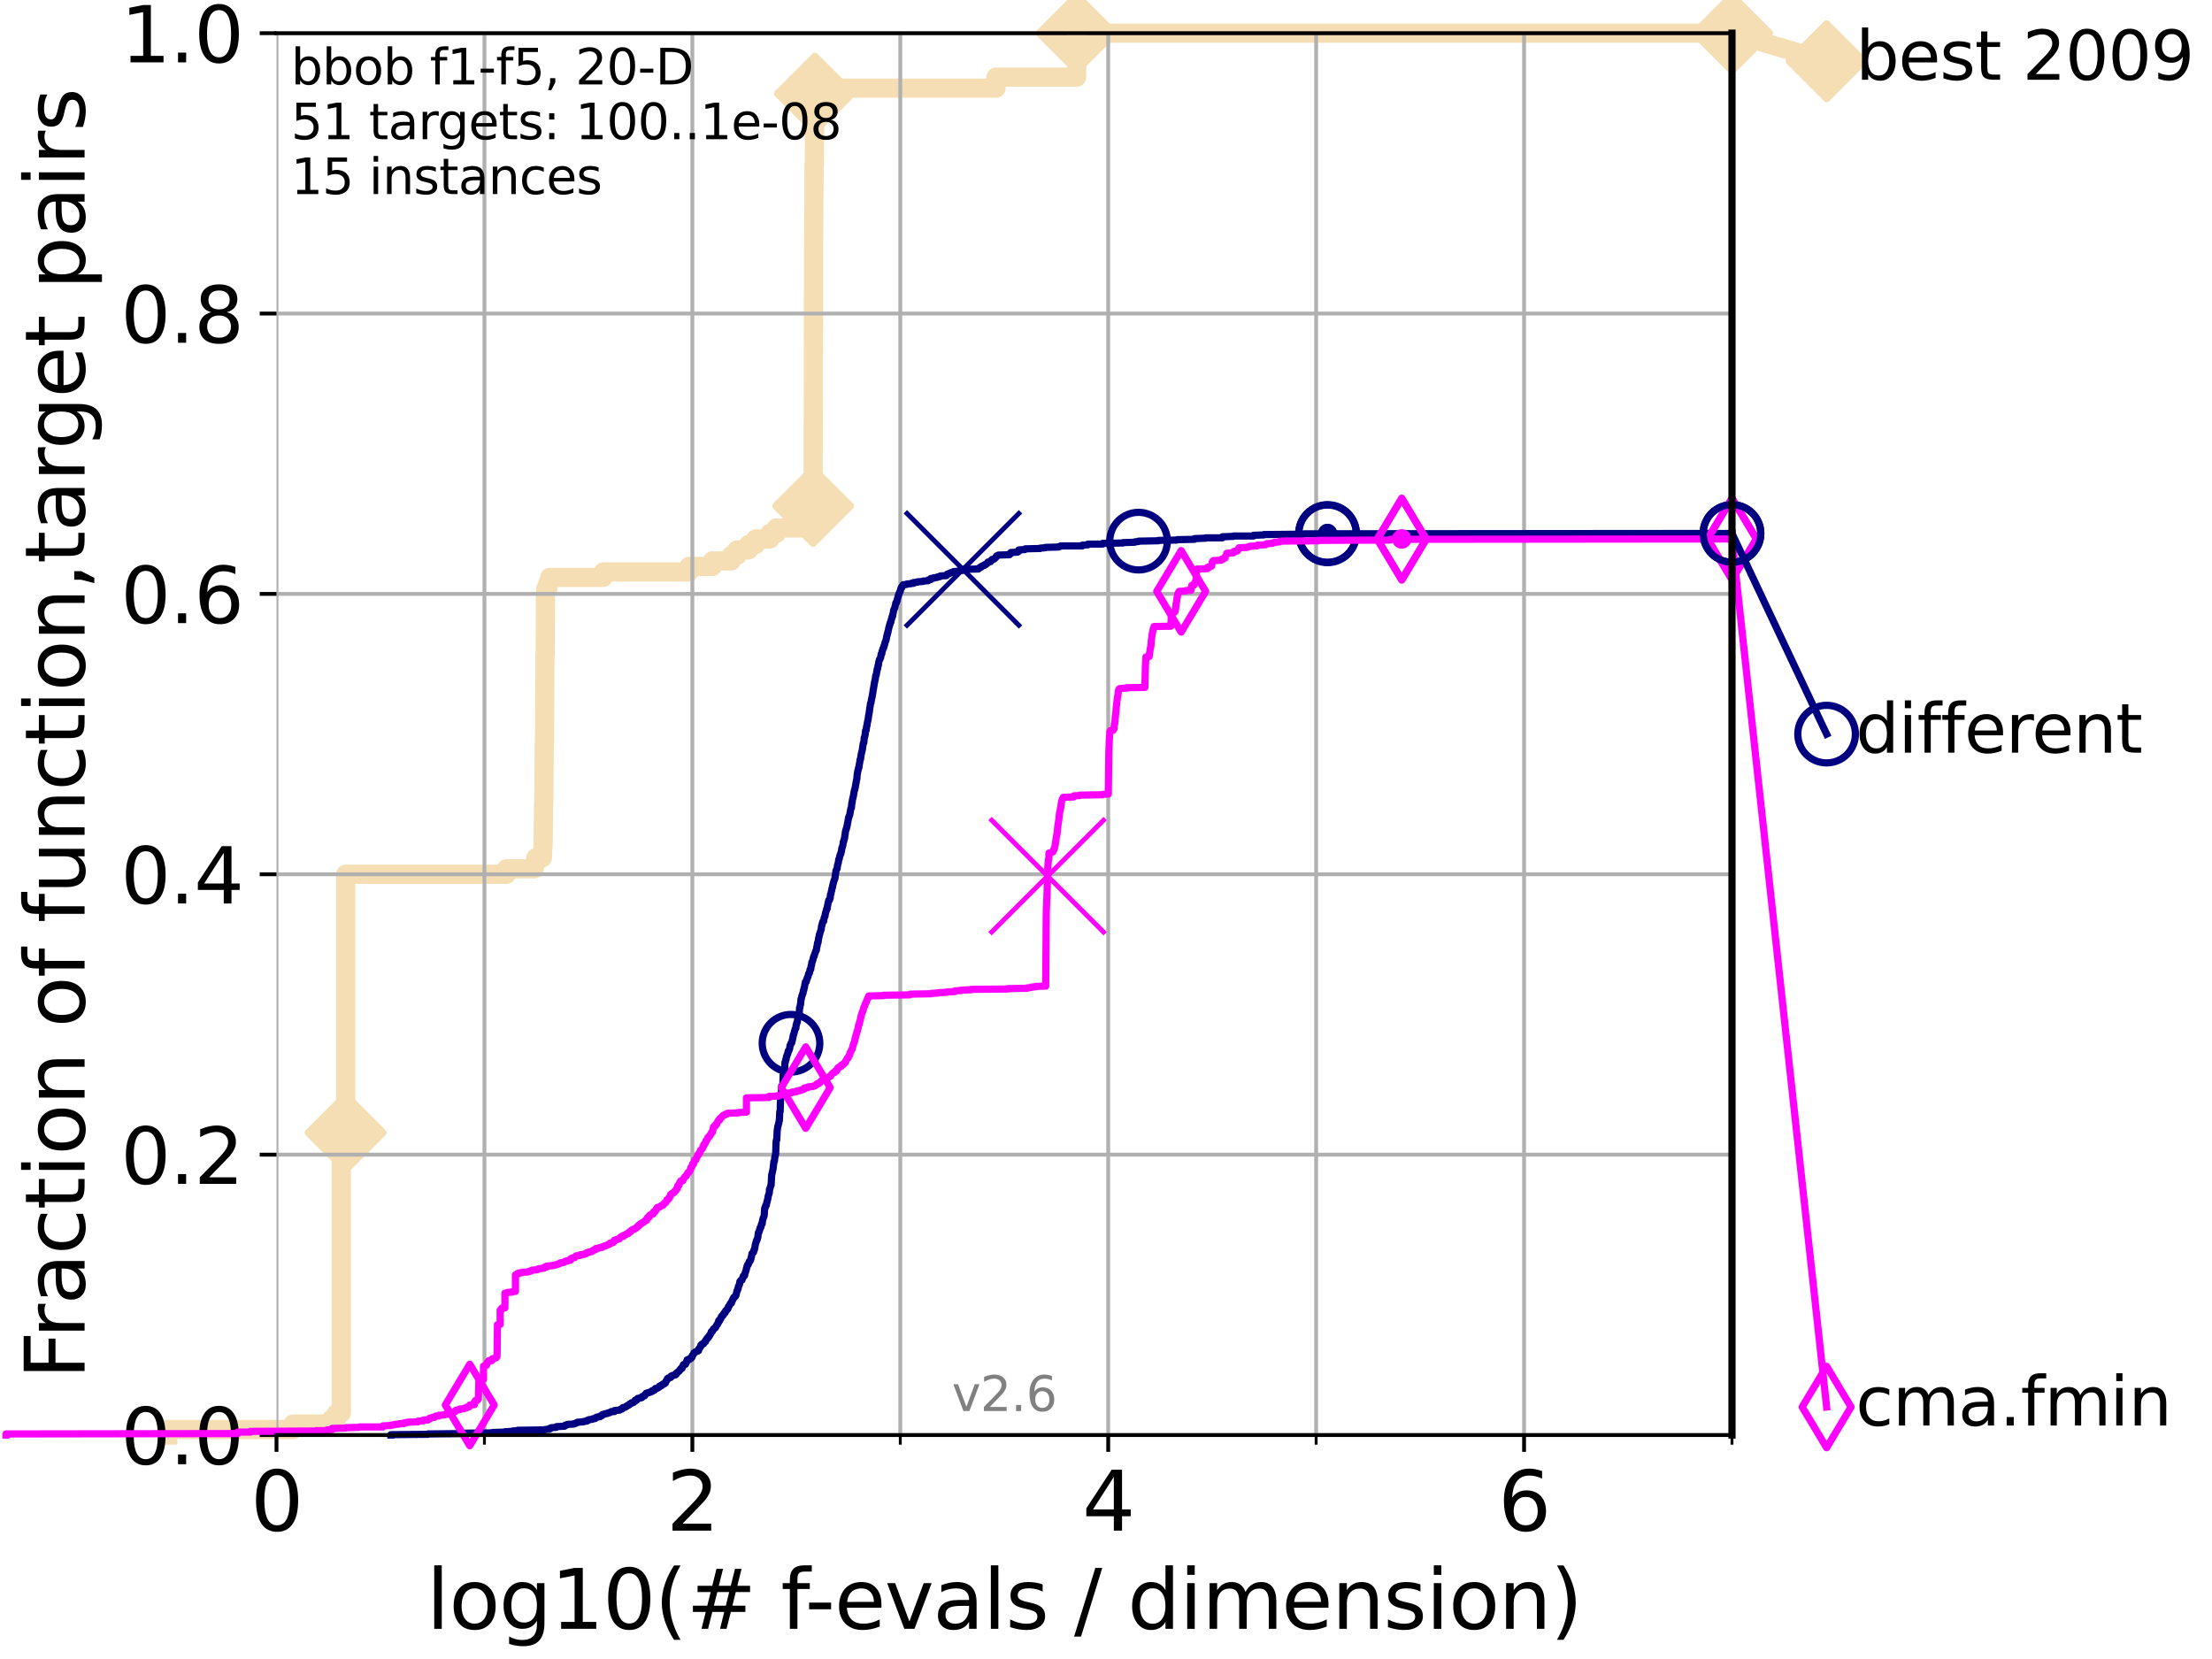<?xml version="1.0" encoding="utf-8" standalone="no"?>
<!DOCTYPE svg PUBLIC "-//W3C//DTD SVG 1.1//EN"
  "http://www.w3.org/Graphics/SVG/1.1/DTD/svg11.dtd">
<svg height="345.6pt" version="1.1" viewBox="0 0 460.8 345.6" width="460.8pt" xmlns="http://www.w3.org/2000/svg" xmlns:xlink="http://www.w3.org/1999/xlink">
 <defs>
  <style type="text/css">*{stroke-linecap:butt;stroke-linejoin:round;}</style>
 </defs>
 <g id="figure_1">
  <g id="patch_1">
   <path d="M 0 345.6 
L 460.8 345.6 
L 460.8 0 
L 0 0 
z
" style="fill:#ffffff;"/>
  </g>
  <g id="axes_1">
   <g id="patch_2">
    <path d="M 57.6 298.944 
L 360.806 298.944 
L 360.806 6.912 
L 57.6 6.912 
z
" style="fill:#ffffff;"/>
   </g>
   <g id="line2d_1">
    <path d="M 34.951 298.944 
L 34.951 297.799 
L 61.03 297.799 
L 61.03 296.654 
L 69.173 296.654 
L 69.173 295.508 
L 70.163 295.508 
L 70.163 294.363 
L 71.104 294.363 
L 71.104 238.247 
L 71.557 238.247 
L 71.557 235.957 
L 72 235.957 
L 72 182.131 
L 105.485 182.131 
L 105.485 180.986 
L 111.281 180.986 
L 111.281 179.841 
L 111.603 179.841 
L 111.603 178.696 
L 112.989 178.696 
L 113.088 176.405 
L 113.137 176.405 
L 113.235 167.243 
L 113.284 167.243 
L 113.381 154.646 
L 113.43 154.646 
L 113.526 136.322 
L 113.574 136.322 
L 113.622 123.725 
L 113.718 123.725 
L 113.718 122.58 
L 114.142 122.58 
L 114.142 121.434 
L 114.51 121.434 
L 114.51 120.289 
L 125.679 120.289 
L 125.679 119.144 
L 143.531 119.144 
L 143.531 117.999 
L 148.398 117.999 
L 148.398 116.853 
L 152.328 116.853 
L 152.328 115.708 
L 153.519 115.708 
L 153.519 114.563 
L 155.955 114.563 
L 155.955 113.418 
L 157.443 113.418 
L 157.443 112.273 
L 160.391 112.273 
L 160.391 111.127 
L 161.714 111.127 
L 161.714 109.982 
L 166.547 109.982 
L 166.547 108.837 
L 168.021 108.837 
L 168.021 107.692 
L 169.237 107.692 
L 169.237 106.546 
L 169.378 106.546 
L 169.482 49.285 
L 169.499 49.285 
L 169.59 34.397 
L 169.629 34.397 
L 169.738 22.945 
L 169.743 22.945 
L 169.753 18.364 
L 207.487 18.364 
L 207.488 16.074 
L 224.293 16.074 
L 224.294 6.912 
L 360.806 6.912 
L 360.806 6.912 
" style="fill:none;stroke:#f5deb3;stroke-linecap:square;stroke-width:4;"/>
   </g>
   <g id="line2d_2">
    <defs>
     <path d="M -0 7.778 
L 7.778 0 
L 0 -7.778 
L -7.778 -0 
z
" id="m06c28ee543" style="stroke:#f5deb3;stroke-linejoin:miter;stroke-width:1.5;"/>
    </defs>
    <g>
     <use style="fill:#f5deb3;stroke:#f5deb3;stroke-linejoin:miter;stroke-width:1.5;" x="72" xlink:href="#m06c28ee543" y="235.957"/>
     <use style="fill:#f5deb3;stroke:#f5deb3;stroke-linejoin:miter;stroke-width:1.5;" x="169.378" xlink:href="#m06c28ee543" y="105.401"/>
     <use style="fill:#f5deb3;stroke:#f5deb3;stroke-linejoin:miter;stroke-width:1.5;" x="169.753" xlink:href="#m06c28ee543" y="19.509"/>
     <use style="fill:#f5deb3;stroke:#f5deb3;stroke-linejoin:miter;stroke-width:1.5;" x="224.294" xlink:href="#m06c28ee543" y="6.912"/>
     <use style="fill:#f5deb3;stroke:#f5deb3;stroke-linejoin:miter;stroke-width:1.5;" x="224.294" xlink:href="#m06c28ee543" y="6.912"/>
     <use style="fill:#f5deb3;stroke:#f5deb3;stroke-linejoin:miter;stroke-width:1.5;" x="360.806" xlink:href="#m06c28ee543" y="6.912"/>
    </g>
   </g>
   <g id="line2d_3">
    <path style="fill:none;stroke:#f5deb3;stroke-linecap:square;stroke-width:4;"/>
    <g/>
   </g>
   <g id="line2d_4">
    <path d="M 360.806 6.912 
L 380.515 12.753 
" style="fill:none;stroke:#f5deb3;stroke-linecap:square;stroke-width:4;"/>
    <g>
     <use style="fill:#f5deb3;stroke:#f5deb3;stroke-linejoin:miter;stroke-width:1.5;" x="360.806" xlink:href="#m06c28ee543" y="6.912"/>
     <use style="fill:#f5deb3;stroke:#f5deb3;stroke-linejoin:miter;stroke-width:1.5;" x="380.515" xlink:href="#m06c28ee543" y="12.753"/>
    </g>
   </g>
   <g id="matplotlib.axis_1">
    <g id="xtick_1">
     <g id="line2d_5">
      <path clip-path="url(#pc18bad7bad)" d="M 57.6 298.944 
L 57.6 6.912 
" style="fill:none;stroke:#b0b0b0;stroke-linecap:square;stroke-width:0.8;"/>
     </g>
     <g id="line2d_6">
      <defs>
       <path d="M 0 0 
L 0 3.5 
" id="m6cd31d9a28" style="stroke:#000000;stroke-width:0.8;"/>
      </defs>
      <g>
       <use style="stroke:#000000;stroke-width:0.8;" x="57.6" xlink:href="#m6cd31d9a28" y="298.944"/>
      </g>
     </g>
     <g id="text_1">
      <!-- 0 -->
      <g transform="translate(52.192 318.861)scale(0.17 -0.17)">
       <defs>
        <path d="M 2034 4250 
Q 1547 4250 1301 3770 
Q 1056 3291 1056 2328 
Q 1056 1369 1301 889 
Q 1547 409 2034 409 
Q 2525 409 2770 889 
Q 3016 1369 3016 2328 
Q 3016 3291 2770 3770 
Q 2525 4250 2034 4250 
z
M 2034 4750 
Q 2819 4750 3233 4129 
Q 3647 3509 3647 2328 
Q 3647 1150 3233 529 
Q 2819 -91 2034 -91 
Q 1250 -91 836 529 
Q 422 1150 422 2328 
Q 422 3509 836 4129 
Q 1250 4750 2034 4750 
z
" id="DejaVuSans-30" transform="scale(0.016)"/>
       </defs>
       <use xlink:href="#DejaVuSans-30"/>
      </g>
     </g>
    </g>
    <g id="xtick_2">
     <g id="line2d_7">
      <path clip-path="url(#pc18bad7bad)" d="M 144.23 298.944 
L 144.23 6.912 
" style="fill:none;stroke:#b0b0b0;stroke-linecap:square;stroke-width:0.8;"/>
     </g>
     <g id="line2d_8">
      <g>
       <use style="stroke:#000000;stroke-width:0.8;" x="144.23" xlink:href="#m6cd31d9a28" y="298.944"/>
      </g>
     </g>
     <g id="text_2">
      <!-- 2 -->
      <g transform="translate(138.822 318.861)scale(0.17 -0.17)">
       <defs>
        <path d="M 1228 531 
L 3431 531 
L 3431 0 
L 469 0 
L 469 531 
Q 828 903 1448 1529 
Q 2069 2156 2228 2338 
Q 2531 2678 2651 2914 
Q 2772 3150 2772 3378 
Q 2772 3750 2511 3984 
Q 2250 4219 1831 4219 
Q 1534 4219 1204 4116 
Q 875 4013 500 3803 
L 500 4441 
Q 881 4594 1212 4672 
Q 1544 4750 1819 4750 
Q 2544 4750 2975 4387 
Q 3406 4025 3406 3419 
Q 3406 3131 3298 2873 
Q 3191 2616 2906 2266 
Q 2828 2175 2409 1742 
Q 1991 1309 1228 531 
z
" id="DejaVuSans-32" transform="scale(0.016)"/>
       </defs>
       <use xlink:href="#DejaVuSans-32"/>
      </g>
     </g>
    </g>
    <g id="xtick_3">
     <g id="line2d_9">
      <path clip-path="url(#pc18bad7bad)" d="M 230.861 298.944 
L 230.861 6.912 
" style="fill:none;stroke:#b0b0b0;stroke-linecap:square;stroke-width:0.8;"/>
     </g>
     <g id="line2d_10">
      <g>
       <use style="stroke:#000000;stroke-width:0.8;" x="230.861" xlink:href="#m6cd31d9a28" y="298.944"/>
      </g>
     </g>
     <g id="text_3">
      <!-- 4 -->
      <g transform="translate(225.453 318.861)scale(0.17 -0.17)">
       <defs>
        <path d="M 2419 4116 
L 825 1625 
L 2419 1625 
L 2419 4116 
z
M 2253 4666 
L 3047 4666 
L 3047 1625 
L 3713 1625 
L 3713 1100 
L 3047 1100 
L 3047 0 
L 2419 0 
L 2419 1100 
L 313 1100 
L 313 1709 
L 2253 4666 
z
" id="DejaVuSans-34" transform="scale(0.016)"/>
       </defs>
       <use xlink:href="#DejaVuSans-34"/>
      </g>
     </g>
    </g>
    <g id="xtick_4">
     <g id="line2d_11">
      <path clip-path="url(#pc18bad7bad)" d="M 317.491 298.944 
L 317.491 6.912 
" style="fill:none;stroke:#b0b0b0;stroke-linecap:square;stroke-width:0.8;"/>
     </g>
     <g id="line2d_12">
      <g>
       <use style="stroke:#000000;stroke-width:0.8;" x="317.491" xlink:href="#m6cd31d9a28" y="298.944"/>
      </g>
     </g>
     <g id="text_4">
      <!-- 6 -->
      <g transform="translate(312.083 318.861)scale(0.17 -0.17)">
       <defs>
        <path d="M 2113 2584 
Q 1688 2584 1439 2293 
Q 1191 2003 1191 1497 
Q 1191 994 1439 701 
Q 1688 409 2113 409 
Q 2538 409 2786 701 
Q 3034 994 3034 1497 
Q 3034 2003 2786 2293 
Q 2538 2584 2113 2584 
z
M 3366 4563 
L 3366 3988 
Q 3128 4100 2886 4159 
Q 2644 4219 2406 4219 
Q 1781 4219 1451 3797 
Q 1122 3375 1075 2522 
Q 1259 2794 1537 2939 
Q 1816 3084 2150 3084 
Q 2853 3084 3261 2657 
Q 3669 2231 3669 1497 
Q 3669 778 3244 343 
Q 2819 -91 2113 -91 
Q 1303 -91 875 529 
Q 447 1150 447 2328 
Q 447 3434 972 4092 
Q 1497 4750 2381 4750 
Q 2619 4750 2861 4703 
Q 3103 4656 3366 4563 
z
" id="DejaVuSans-36" transform="scale(0.016)"/>
       </defs>
       <use xlink:href="#DejaVuSans-36"/>
      </g>
     </g>
    </g>
    <g id="xtick_5">
     <g id="line2d_13">
      <path clip-path="url(#pc18bad7bad)" d="M 100.915 298.944 
L 100.915 6.912 
" style="fill:none;stroke:#b0b0b0;stroke-linecap:square;stroke-width:0.8;"/>
     </g>
     <g id="line2d_14">
      <defs>
       <path d="M 0 0 
L 0 2 
" id="meebb317eea" style="stroke:#000000;stroke-width:0.6;"/>
      </defs>
      <g>
       <use style="stroke:#000000;stroke-width:0.6;" x="100.915" xlink:href="#meebb317eea" y="298.944"/>
      </g>
     </g>
    </g>
    <g id="xtick_6">
     <g id="line2d_15">
      <path clip-path="url(#pc18bad7bad)" d="M 187.546 298.944 
L 187.546 6.912 
" style="fill:none;stroke:#b0b0b0;stroke-linecap:square;stroke-width:0.8;"/>
     </g>
     <g id="line2d_16">
      <g>
       <use style="stroke:#000000;stroke-width:0.6;" x="187.546" xlink:href="#meebb317eea" y="298.944"/>
      </g>
     </g>
    </g>
    <g id="xtick_7">
     <g id="line2d_17">
      <path clip-path="url(#pc18bad7bad)" d="M 274.176 298.944 
L 274.176 6.912 
" style="fill:none;stroke:#b0b0b0;stroke-linecap:square;stroke-width:0.8;"/>
     </g>
     <g id="line2d_18">
      <g>
       <use style="stroke:#000000;stroke-width:0.6;" x="274.176" xlink:href="#meebb317eea" y="298.944"/>
      </g>
     </g>
    </g>
    <g id="xtick_8">
     <g id="line2d_19">
      <path clip-path="url(#pc18bad7bad)" d="M 360.806 298.944 
L 360.806 6.912 
" style="fill:none;stroke:#b0b0b0;stroke-linecap:square;stroke-width:0.8;"/>
     </g>
     <g id="line2d_20">
      <g>
       <use style="stroke:#000000;stroke-width:0.6;" x="360.806" xlink:href="#meebb317eea" y="298.944"/>
      </g>
     </g>
    </g>
    <g id="text_5">
     <!-- log10(# f-evals / dimension) -->
     <g transform="translate(88.823 339.314)scale(0.17 -0.17)">
      <defs>
       <path d="M 603 4863 
L 1178 4863 
L 1178 0 
L 603 0 
L 603 4863 
z
" id="DejaVuSans-6c" transform="scale(0.016)"/>
       <path d="M 1959 3097 
Q 1497 3097 1228 2736 
Q 959 2375 959 1747 
Q 959 1119 1226 758 
Q 1494 397 1959 397 
Q 2419 397 2687 759 
Q 2956 1122 2956 1747 
Q 2956 2369 2687 2733 
Q 2419 3097 1959 3097 
z
M 1959 3584 
Q 2709 3584 3137 3096 
Q 3566 2609 3566 1747 
Q 3566 888 3137 398 
Q 2709 -91 1959 -91 
Q 1206 -91 779 398 
Q 353 888 353 1747 
Q 353 2609 779 3096 
Q 1206 3584 1959 3584 
z
" id="DejaVuSans-6f" transform="scale(0.016)"/>
       <path d="M 2906 1791 
Q 2906 2416 2648 2759 
Q 2391 3103 1925 3103 
Q 1463 3103 1205 2759 
Q 947 2416 947 1791 
Q 947 1169 1205 825 
Q 1463 481 1925 481 
Q 2391 481 2648 825 
Q 2906 1169 2906 1791 
z
M 3481 434 
Q 3481 -459 3084 -895 
Q 2688 -1331 1869 -1331 
Q 1566 -1331 1297 -1286 
Q 1028 -1241 775 -1147 
L 775 -588 
Q 1028 -725 1275 -790 
Q 1522 -856 1778 -856 
Q 2344 -856 2625 -561 
Q 2906 -266 2906 331 
L 2906 616 
Q 2728 306 2450 153 
Q 2172 0 1784 0 
Q 1141 0 747 490 
Q 353 981 353 1791 
Q 353 2603 747 3093 
Q 1141 3584 1784 3584 
Q 2172 3584 2450 3431 
Q 2728 3278 2906 2969 
L 2906 3500 
L 3481 3500 
L 3481 434 
z
" id="DejaVuSans-67" transform="scale(0.016)"/>
       <path d="M 794 531 
L 1825 531 
L 1825 4091 
L 703 3866 
L 703 4441 
L 1819 4666 
L 2450 4666 
L 2450 531 
L 3481 531 
L 3481 0 
L 794 0 
L 794 531 
z
" id="DejaVuSans-31" transform="scale(0.016)"/>
       <path d="M 1984 4856 
Q 1566 4138 1362 3434 
Q 1159 2731 1159 2009 
Q 1159 1288 1364 580 
Q 1569 -128 1984 -844 
L 1484 -844 
Q 1016 -109 783 600 
Q 550 1309 550 2009 
Q 550 2706 781 3412 
Q 1013 4119 1484 4856 
L 1984 4856 
z
" id="DejaVuSans-28" transform="scale(0.016)"/>
       <path d="M 3272 2816 
L 2363 2816 
L 2100 1772 
L 3016 1772 
L 3272 2816 
z
M 2803 4594 
L 2478 3297 
L 3391 3297 
L 3719 4594 
L 4219 4594 
L 3897 3297 
L 4872 3297 
L 4872 2816 
L 3775 2816 
L 3519 1772 
L 4513 1772 
L 4513 1294 
L 3397 1294 
L 3072 0 
L 2572 0 
L 2894 1294 
L 1978 1294 
L 1656 0 
L 1153 0 
L 1478 1294 
L 494 1294 
L 494 1772 
L 1594 1772 
L 1856 2816 
L 850 2816 
L 850 3297 
L 1978 3297 
L 2297 4594 
L 2803 4594 
z
" id="DejaVuSans-23" transform="scale(0.016)"/>
       <path id="DejaVuSans-20" transform="scale(0.016)"/>
       <path d="M 2375 4863 
L 2375 4384 
L 1825 4384 
Q 1516 4384 1395 4259 
Q 1275 4134 1275 3809 
L 1275 3500 
L 2222 3500 
L 2222 3053 
L 1275 3053 
L 1275 0 
L 697 0 
L 697 3053 
L 147 3053 
L 147 3500 
L 697 3500 
L 697 3744 
Q 697 4328 969 4595 
Q 1241 4863 1831 4863 
L 2375 4863 
z
" id="DejaVuSans-66" transform="scale(0.016)"/>
       <path d="M 313 2009 
L 1997 2009 
L 1997 1497 
L 313 1497 
L 313 2009 
z
" id="DejaVuSans-2d" transform="scale(0.016)"/>
       <path d="M 3597 1894 
L 3597 1613 
L 953 1613 
Q 991 1019 1311 708 
Q 1631 397 2203 397 
Q 2534 397 2845 478 
Q 3156 559 3463 722 
L 3463 178 
Q 3153 47 2828 -22 
Q 2503 -91 2169 -91 
Q 1331 -91 842 396 
Q 353 884 353 1716 
Q 353 2575 817 3079 
Q 1281 3584 2069 3584 
Q 2775 3584 3186 3129 
Q 3597 2675 3597 1894 
z
M 3022 2063 
Q 3016 2534 2758 2815 
Q 2500 3097 2075 3097 
Q 1594 3097 1305 2825 
Q 1016 2553 972 2059 
L 3022 2063 
z
" id="DejaVuSans-65" transform="scale(0.016)"/>
       <path d="M 191 3500 
L 800 3500 
L 1894 563 
L 2988 3500 
L 3597 3500 
L 2284 0 
L 1503 0 
L 191 3500 
z
" id="DejaVuSans-76" transform="scale(0.016)"/>
       <path d="M 2194 1759 
Q 1497 1759 1228 1600 
Q 959 1441 959 1056 
Q 959 750 1161 570 
Q 1363 391 1709 391 
Q 2188 391 2477 730 
Q 2766 1069 2766 1631 
L 2766 1759 
L 2194 1759 
z
M 3341 1997 
L 3341 0 
L 2766 0 
L 2766 531 
Q 2569 213 2275 61 
Q 1981 -91 1556 -91 
Q 1019 -91 701 211 
Q 384 513 384 1019 
Q 384 1609 779 1909 
Q 1175 2209 1959 2209 
L 2766 2209 
L 2766 2266 
Q 2766 2663 2505 2880 
Q 2244 3097 1772 3097 
Q 1472 3097 1187 3025 
Q 903 2953 641 2809 
L 641 3341 
Q 956 3463 1253 3523 
Q 1550 3584 1831 3584 
Q 2591 3584 2966 3190 
Q 3341 2797 3341 1997 
z
" id="DejaVuSans-61" transform="scale(0.016)"/>
       <path d="M 2834 3397 
L 2834 2853 
Q 2591 2978 2328 3040 
Q 2066 3103 1784 3103 
Q 1356 3103 1142 2972 
Q 928 2841 928 2578 
Q 928 2378 1081 2264 
Q 1234 2150 1697 2047 
L 1894 2003 
Q 2506 1872 2764 1633 
Q 3022 1394 3022 966 
Q 3022 478 2636 193 
Q 2250 -91 1575 -91 
Q 1294 -91 989 -36 
Q 684 19 347 128 
L 347 722 
Q 666 556 975 473 
Q 1284 391 1588 391 
Q 1994 391 2212 530 
Q 2431 669 2431 922 
Q 2431 1156 2273 1281 
Q 2116 1406 1581 1522 
L 1381 1569 
Q 847 1681 609 1914 
Q 372 2147 372 2553 
Q 372 3047 722 3315 
Q 1072 3584 1716 3584 
Q 2034 3584 2315 3537 
Q 2597 3491 2834 3397 
z
" id="DejaVuSans-73" transform="scale(0.016)"/>
       <path d="M 1625 4666 
L 2156 4666 
L 531 -594 
L 0 -594 
L 1625 4666 
z
" id="DejaVuSans-2f" transform="scale(0.016)"/>
       <path d="M 2906 2969 
L 2906 4863 
L 3481 4863 
L 3481 0 
L 2906 0 
L 2906 525 
Q 2725 213 2448 61 
Q 2172 -91 1784 -91 
Q 1150 -91 751 415 
Q 353 922 353 1747 
Q 353 2572 751 3078 
Q 1150 3584 1784 3584 
Q 2172 3584 2448 3432 
Q 2725 3281 2906 2969 
z
M 947 1747 
Q 947 1113 1208 752 
Q 1469 391 1925 391 
Q 2381 391 2643 752 
Q 2906 1113 2906 1747 
Q 2906 2381 2643 2742 
Q 2381 3103 1925 3103 
Q 1469 3103 1208 2742 
Q 947 2381 947 1747 
z
" id="DejaVuSans-64" transform="scale(0.016)"/>
       <path d="M 603 3500 
L 1178 3500 
L 1178 0 
L 603 0 
L 603 3500 
z
M 603 4863 
L 1178 4863 
L 1178 4134 
L 603 4134 
L 603 4863 
z
" id="DejaVuSans-69" transform="scale(0.016)"/>
       <path d="M 3328 2828 
Q 3544 3216 3844 3400 
Q 4144 3584 4550 3584 
Q 5097 3584 5394 3201 
Q 5691 2819 5691 2113 
L 5691 0 
L 5113 0 
L 5113 2094 
Q 5113 2597 4934 2840 
Q 4756 3084 4391 3084 
Q 3944 3084 3684 2787 
Q 3425 2491 3425 1978 
L 3425 0 
L 2847 0 
L 2847 2094 
Q 2847 2600 2669 2842 
Q 2491 3084 2119 3084 
Q 1678 3084 1418 2786 
Q 1159 2488 1159 1978 
L 1159 0 
L 581 0 
L 581 3500 
L 1159 3500 
L 1159 2956 
Q 1356 3278 1631 3431 
Q 1906 3584 2284 3584 
Q 2666 3584 2933 3390 
Q 3200 3197 3328 2828 
z
" id="DejaVuSans-6d" transform="scale(0.016)"/>
       <path d="M 3513 2113 
L 3513 0 
L 2938 0 
L 2938 2094 
Q 2938 2591 2744 2837 
Q 2550 3084 2163 3084 
Q 1697 3084 1428 2787 
Q 1159 2491 1159 1978 
L 1159 0 
L 581 0 
L 581 3500 
L 1159 3500 
L 1159 2956 
Q 1366 3272 1645 3428 
Q 1925 3584 2291 3584 
Q 2894 3584 3203 3211 
Q 3513 2838 3513 2113 
z
" id="DejaVuSans-6e" transform="scale(0.016)"/>
       <path d="M 513 4856 
L 1013 4856 
Q 1481 4119 1714 3412 
Q 1947 2706 1947 2009 
Q 1947 1309 1714 600 
Q 1481 -109 1013 -844 
L 513 -844 
Q 928 -128 1133 580 
Q 1338 1288 1338 2009 
Q 1338 2731 1133 3434 
Q 928 4138 513 4856 
z
" id="DejaVuSans-29" transform="scale(0.016)"/>
      </defs>
      <use xlink:href="#DejaVuSans-6c"/>
      <use x="27.783" xlink:href="#DejaVuSans-6f"/>
      <use x="88.965" xlink:href="#DejaVuSans-67"/>
      <use x="152.441" xlink:href="#DejaVuSans-31"/>
      <use x="216.064" xlink:href="#DejaVuSans-30"/>
      <use x="279.688" xlink:href="#DejaVuSans-28"/>
      <use x="318.701" xlink:href="#DejaVuSans-23"/>
      <use x="402.49" xlink:href="#DejaVuSans-20"/>
      <use x="434.277" xlink:href="#DejaVuSans-66"/>
      <use x="463.982" xlink:href="#DejaVuSans-2d"/>
      <use x="500.066" xlink:href="#DejaVuSans-65"/>
      <use x="561.59" xlink:href="#DejaVuSans-76"/>
      <use x="620.77" xlink:href="#DejaVuSans-61"/>
      <use x="682.049" xlink:href="#DejaVuSans-6c"/>
      <use x="709.832" xlink:href="#DejaVuSans-73"/>
      <use x="761.932" xlink:href="#DejaVuSans-20"/>
      <use x="793.719" xlink:href="#DejaVuSans-2f"/>
      <use x="827.41" xlink:href="#DejaVuSans-20"/>
      <use x="859.197" xlink:href="#DejaVuSans-64"/>
      <use x="922.674" xlink:href="#DejaVuSans-69"/>
      <use x="950.457" xlink:href="#DejaVuSans-6d"/>
      <use x="1047.869" xlink:href="#DejaVuSans-65"/>
      <use x="1109.393" xlink:href="#DejaVuSans-6e"/>
      <use x="1172.771" xlink:href="#DejaVuSans-73"/>
      <use x="1224.871" xlink:href="#DejaVuSans-69"/>
      <use x="1252.654" xlink:href="#DejaVuSans-6f"/>
      <use x="1313.836" xlink:href="#DejaVuSans-6e"/>
      <use x="1377.215" xlink:href="#DejaVuSans-29"/>
     </g>
    </g>
   </g>
   <g id="matplotlib.axis_2">
    <g id="ytick_1">
     <g id="line2d_21">
      <path clip-path="url(#pc18bad7bad)" d="M 57.6 298.944 
L 360.806 298.944 
" style="fill:none;stroke:#b0b0b0;stroke-linecap:square;stroke-width:0.8;"/>
     </g>
     <g id="line2d_22">
      <defs>
       <path d="M 0 0 
L -3.5 0 
" id="mf387cb2294" style="stroke:#000000;stroke-width:0.8;"/>
      </defs>
      <g>
       <use style="stroke:#000000;stroke-width:0.8;" x="57.6" xlink:href="#mf387cb2294" y="298.944"/>
      </g>
     </g>
     <g id="text_6">
      <!-- 0.0 -->
      <g transform="translate(25.155 305.023)scale(0.16 -0.16)">
       <defs>
        <path d="M 684 794 
L 1344 794 
L 1344 0 
L 684 0 
L 684 794 
z
" id="DejaVuSans-2e" transform="scale(0.016)"/>
       </defs>
       <use xlink:href="#DejaVuSans-30"/>
       <use x="63.623" xlink:href="#DejaVuSans-2e"/>
       <use x="95.41" xlink:href="#DejaVuSans-30"/>
      </g>
     </g>
    </g>
    <g id="ytick_2">
     <g id="line2d_23">
      <path clip-path="url(#pc18bad7bad)" d="M 57.6 240.538 
L 360.806 240.538 
" style="fill:none;stroke:#b0b0b0;stroke-linecap:square;stroke-width:0.8;"/>
     </g>
     <g id="line2d_24">
      <g>
       <use style="stroke:#000000;stroke-width:0.8;" x="57.6" xlink:href="#mf387cb2294" y="240.538"/>
      </g>
     </g>
     <g id="text_7">
      <!-- 0.2 -->
      <g transform="translate(25.155 246.616)scale(0.16 -0.16)">
       <use xlink:href="#DejaVuSans-30"/>
       <use x="63.623" xlink:href="#DejaVuSans-2e"/>
       <use x="95.41" xlink:href="#DejaVuSans-32"/>
      </g>
     </g>
    </g>
    <g id="ytick_3">
     <g id="line2d_25">
      <path clip-path="url(#pc18bad7bad)" d="M 57.6 182.131 
L 360.806 182.131 
" style="fill:none;stroke:#b0b0b0;stroke-linecap:square;stroke-width:0.8;"/>
     </g>
     <g id="line2d_26">
      <g>
       <use style="stroke:#000000;stroke-width:0.8;" x="57.6" xlink:href="#mf387cb2294" y="182.131"/>
      </g>
     </g>
     <g id="text_8">
      <!-- 0.4 -->
      <g transform="translate(25.155 188.21)scale(0.16 -0.16)">
       <use xlink:href="#DejaVuSans-30"/>
       <use x="63.623" xlink:href="#DejaVuSans-2e"/>
       <use x="95.41" xlink:href="#DejaVuSans-34"/>
      </g>
     </g>
    </g>
    <g id="ytick_4">
     <g id="line2d_27">
      <path clip-path="url(#pc18bad7bad)" d="M 57.6 123.725 
L 360.806 123.725 
" style="fill:none;stroke:#b0b0b0;stroke-linecap:square;stroke-width:0.8;"/>
     </g>
     <g id="line2d_28">
      <g>
       <use style="stroke:#000000;stroke-width:0.8;" x="57.6" xlink:href="#mf387cb2294" y="123.725"/>
      </g>
     </g>
     <g id="text_9">
      <!-- 0.6 -->
      <g transform="translate(25.155 129.804)scale(0.16 -0.16)">
       <use xlink:href="#DejaVuSans-30"/>
       <use x="63.623" xlink:href="#DejaVuSans-2e"/>
       <use x="95.41" xlink:href="#DejaVuSans-36"/>
      </g>
     </g>
    </g>
    <g id="ytick_5">
     <g id="line2d_29">
      <path clip-path="url(#pc18bad7bad)" d="M 57.6 65.318 
L 360.806 65.318 
" style="fill:none;stroke:#b0b0b0;stroke-linecap:square;stroke-width:0.8;"/>
     </g>
     <g id="line2d_30">
      <g>
       <use style="stroke:#000000;stroke-width:0.8;" x="57.6" xlink:href="#mf387cb2294" y="65.318"/>
      </g>
     </g>
     <g id="text_10">
      <!-- 0.8 -->
      <g transform="translate(25.155 71.397)scale(0.16 -0.16)">
       <defs>
        <path d="M 2034 2216 
Q 1584 2216 1326 1975 
Q 1069 1734 1069 1313 
Q 1069 891 1326 650 
Q 1584 409 2034 409 
Q 2484 409 2743 651 
Q 3003 894 3003 1313 
Q 3003 1734 2745 1975 
Q 2488 2216 2034 2216 
z
M 1403 2484 
Q 997 2584 770 2862 
Q 544 3141 544 3541 
Q 544 4100 942 4425 
Q 1341 4750 2034 4750 
Q 2731 4750 3128 4425 
Q 3525 4100 3525 3541 
Q 3525 3141 3298 2862 
Q 3072 2584 2669 2484 
Q 3125 2378 3379 2068 
Q 3634 1759 3634 1313 
Q 3634 634 3220 271 
Q 2806 -91 2034 -91 
Q 1263 -91 848 271 
Q 434 634 434 1313 
Q 434 1759 690 2068 
Q 947 2378 1403 2484 
z
M 1172 3481 
Q 1172 3119 1398 2916 
Q 1625 2713 2034 2713 
Q 2441 2713 2670 2916 
Q 2900 3119 2900 3481 
Q 2900 3844 2670 4047 
Q 2441 4250 2034 4250 
Q 1625 4250 1398 4047 
Q 1172 3844 1172 3481 
z
" id="DejaVuSans-38" transform="scale(0.016)"/>
       </defs>
       <use xlink:href="#DejaVuSans-30"/>
       <use x="63.623" xlink:href="#DejaVuSans-2e"/>
       <use x="95.41" xlink:href="#DejaVuSans-38"/>
      </g>
     </g>
    </g>
    <g id="ytick_6">
     <g id="line2d_31">
      <path clip-path="url(#pc18bad7bad)" d="M 57.6 6.912 
L 360.806 6.912 
" style="fill:none;stroke:#b0b0b0;stroke-linecap:square;stroke-width:0.8;"/>
     </g>
     <g id="line2d_32">
      <g>
       <use style="stroke:#000000;stroke-width:0.8;" x="57.6" xlink:href="#mf387cb2294" y="6.912"/>
      </g>
     </g>
     <g id="text_11">
      <!-- 1.0 -->
      <g transform="translate(25.155 12.991)scale(0.16 -0.16)">
       <use xlink:href="#DejaVuSans-31"/>
       <use x="63.623" xlink:href="#DejaVuSans-2e"/>
       <use x="95.41" xlink:href="#DejaVuSans-30"/>
      </g>
     </g>
    </g>
    <g id="text_12">
     <!-- Fraction of function,target pairs -->
     <g transform="translate(17.62 287.313)rotate(-90)scale(0.17 -0.17)">
      <defs>
       <path d="M 628 4666 
L 3309 4666 
L 3309 4134 
L 1259 4134 
L 1259 2759 
L 3109 2759 
L 3109 2228 
L 1259 2228 
L 1259 0 
L 628 0 
L 628 4666 
z
" id="DejaVuSans-46" transform="scale(0.016)"/>
       <path d="M 2631 2963 
Q 2534 3019 2420 3045 
Q 2306 3072 2169 3072 
Q 1681 3072 1420 2755 
Q 1159 2438 1159 1844 
L 1159 0 
L 581 0 
L 581 3500 
L 1159 3500 
L 1159 2956 
Q 1341 3275 1631 3429 
Q 1922 3584 2338 3584 
Q 2397 3584 2469 3576 
Q 2541 3569 2628 3553 
L 2631 2963 
z
" id="DejaVuSans-72" transform="scale(0.016)"/>
       <path d="M 3122 3366 
L 3122 2828 
Q 2878 2963 2633 3030 
Q 2388 3097 2138 3097 
Q 1578 3097 1268 2742 
Q 959 2388 959 1747 
Q 959 1106 1268 751 
Q 1578 397 2138 397 
Q 2388 397 2633 464 
Q 2878 531 3122 666 
L 3122 134 
Q 2881 22 2623 -34 
Q 2366 -91 2075 -91 
Q 1284 -91 818 406 
Q 353 903 353 1747 
Q 353 2603 823 3093 
Q 1294 3584 2113 3584 
Q 2378 3584 2631 3529 
Q 2884 3475 3122 3366 
z
" id="DejaVuSans-63" transform="scale(0.016)"/>
       <path d="M 1172 4494 
L 1172 3500 
L 2356 3500 
L 2356 3053 
L 1172 3053 
L 1172 1153 
Q 1172 725 1289 603 
Q 1406 481 1766 481 
L 2356 481 
L 2356 0 
L 1766 0 
Q 1100 0 847 248 
Q 594 497 594 1153 
L 594 3053 
L 172 3053 
L 172 3500 
L 594 3500 
L 594 4494 
L 1172 4494 
z
" id="DejaVuSans-74" transform="scale(0.016)"/>
       <path d="M 544 1381 
L 544 3500 
L 1119 3500 
L 1119 1403 
Q 1119 906 1312 657 
Q 1506 409 1894 409 
Q 2359 409 2629 706 
Q 2900 1003 2900 1516 
L 2900 3500 
L 3475 3500 
L 3475 0 
L 2900 0 
L 2900 538 
Q 2691 219 2414 64 
Q 2138 -91 1772 -91 
Q 1169 -91 856 284 
Q 544 659 544 1381 
z
M 1991 3584 
L 1991 3584 
z
" id="DejaVuSans-75" transform="scale(0.016)"/>
       <path d="M 750 794 
L 1409 794 
L 1409 256 
L 897 -744 
L 494 -744 
L 750 256 
L 750 794 
z
" id="DejaVuSans-2c" transform="scale(0.016)"/>
       <path d="M 1159 525 
L 1159 -1331 
L 581 -1331 
L 581 3500 
L 1159 3500 
L 1159 2969 
Q 1341 3281 1617 3432 
Q 1894 3584 2278 3584 
Q 2916 3584 3314 3078 
Q 3713 2572 3713 1747 
Q 3713 922 3314 415 
Q 2916 -91 2278 -91 
Q 1894 -91 1617 61 
Q 1341 213 1159 525 
z
M 3116 1747 
Q 3116 2381 2855 2742 
Q 2594 3103 2138 3103 
Q 1681 3103 1420 2742 
Q 1159 2381 1159 1747 
Q 1159 1113 1420 752 
Q 1681 391 2138 391 
Q 2594 391 2855 752 
Q 3116 1113 3116 1747 
z
" id="DejaVuSans-70" transform="scale(0.016)"/>
      </defs>
      <use xlink:href="#DejaVuSans-46"/>
      <use x="50.27" xlink:href="#DejaVuSans-72"/>
      <use x="91.383" xlink:href="#DejaVuSans-61"/>
      <use x="152.662" xlink:href="#DejaVuSans-63"/>
      <use x="207.643" xlink:href="#DejaVuSans-74"/>
      <use x="246.852" xlink:href="#DejaVuSans-69"/>
      <use x="274.635" xlink:href="#DejaVuSans-6f"/>
      <use x="335.816" xlink:href="#DejaVuSans-6e"/>
      <use x="399.195" xlink:href="#DejaVuSans-20"/>
      <use x="430.982" xlink:href="#DejaVuSans-6f"/>
      <use x="492.164" xlink:href="#DejaVuSans-66"/>
      <use x="527.369" xlink:href="#DejaVuSans-20"/>
      <use x="559.156" xlink:href="#DejaVuSans-66"/>
      <use x="594.361" xlink:href="#DejaVuSans-75"/>
      <use x="657.74" xlink:href="#DejaVuSans-6e"/>
      <use x="721.119" xlink:href="#DejaVuSans-63"/>
      <use x="776.1" xlink:href="#DejaVuSans-74"/>
      <use x="815.309" xlink:href="#DejaVuSans-69"/>
      <use x="843.092" xlink:href="#DejaVuSans-6f"/>
      <use x="904.273" xlink:href="#DejaVuSans-6e"/>
      <use x="967.652" xlink:href="#DejaVuSans-2c"/>
      <use x="999.439" xlink:href="#DejaVuSans-74"/>
      <use x="1038.648" xlink:href="#DejaVuSans-61"/>
      <use x="1099.928" xlink:href="#DejaVuSans-72"/>
      <use x="1139.291" xlink:href="#DejaVuSans-67"/>
      <use x="1202.768" xlink:href="#DejaVuSans-65"/>
      <use x="1264.291" xlink:href="#DejaVuSans-74"/>
      <use x="1303.5" xlink:href="#DejaVuSans-20"/>
      <use x="1335.287" xlink:href="#DejaVuSans-70"/>
      <use x="1398.764" xlink:href="#DejaVuSans-61"/>
      <use x="1460.043" xlink:href="#DejaVuSans-69"/>
      <use x="1487.826" xlink:href="#DejaVuSans-72"/>
      <use x="1528.939" xlink:href="#DejaVuSans-73"/>
     </g>
    </g>
   </g>
   <g id="line2d_33">
    <defs>
     <path d="M 0 1.5 
C 0.398 1.5 0.779 1.342 1.061 1.061 
C 1.342 0.779 1.5 0.398 1.5 0 
C 1.5 -0.398 1.342 -0.779 1.061 -1.061 
C 0.779 -1.342 0.398 -1.5 0 -1.5 
C -0.398 -1.5 -0.779 -1.342 -1.061 -1.061 
C -1.342 -0.779 -1.5 -0.398 -1.5 0 
C -1.5 0.398 -1.342 0.779 -1.061 1.061 
C -0.779 1.342 -0.398 1.5 0 1.5 
z
" id="mce4c2effea" style="stroke:#f5deb3;"/>
    </defs>
    <g>
     <use style="fill:#f5deb3;stroke:#f5deb3;" x="224.294" xlink:href="#mce4c2effea" y="6.912"/>
     <use style="fill:#f5deb3;stroke:#f5deb3;" x="224.294" xlink:href="#mce4c2effea" y="6.912"/>
    </g>
   </g>
   <g id="line2d_34">
    <defs>
     <path d="M 0 1.5 
C 0.398 1.5 0.779 1.342 1.061 1.061 
C 1.342 0.779 1.5 0.398 1.5 0 
C 1.5 -0.398 1.342 -0.779 1.061 -1.061 
C 0.779 -1.342 0.398 -1.5 0 -1.5 
C -0.398 -1.5 -0.779 -1.342 -1.061 -1.061 
C -1.342 -0.779 -1.5 -0.398 -1.5 0 
C -1.5 0.398 -1.342 0.779 -1.061 1.061 
C -0.779 1.342 -0.398 1.5 0 1.5 
z
" id="m6aa1187656" style="stroke:#000080;"/>
    </defs>
    <g>
     <use style="fill:#000080;stroke:#000080;" x="276.551" xlink:href="#m6aa1187656" y="111.127"/>
     <use style="fill:#000080;stroke:#000080;" x="276.551" xlink:href="#m6aa1187656" y="111.127"/>
    </g>
   </g>
   <g id="line2d_35">
    <path d="M 81.433 298.944 
L 81.433 298.868 
L 89.149 298.791 
L 89.149 298.715 
L 96.6 298.639 
L 96.6 298.562 
L 102.622 298.486 
L 102.622 298.41 
L 105.188 298.333 
L 105.188 298.257 
L 106.768 298.181 
L 106.768 298.104 
L 107.84 298.028 
L 107.84 297.951 
L 113.526 297.875 
L 113.526 297.799 
L 114.465 297.722 
L 114.465 297.57 
L 114.827 297.493 
L 114.827 297.417 
L 115.875 297.341 
L 115.96 297.188 
L 117.579 297.112 
L 117.579 297.035 
L 117.734 297.035 
L 117.734 296.883 
L 118.19 296.806 
L 118.19 296.73 
L 119.565 296.654 
L 119.565 296.577 
L 119.979 296.501 
L 119.979 296.425 
L 120.318 296.348 
L 120.318 296.272 
L 121.55 296.195 
L 121.55 296.119 
L 122.289 296.043 
L 122.289 295.89 
L 122.707 295.814 
L 122.707 295.737 
L 123.403 295.661 
L 123.403 295.585 
L 123.964 295.508 
L 124.019 295.356 
L 124.347 295.279 
L 124.347 295.203 
L 124.985 295.127 
L 125.038 294.974 
L 125.399 294.898 
L 125.502 294.668 
L 126.004 294.592 
L 126.004 294.516 
L 126.589 294.439 
L 126.589 294.363 
L 127.017 294.287 
L 127.017 294.21 
L 127.343 294.134 
L 127.343 294.058 
L 127.978 294.058 
L 128.067 293.829 
L 129.104 293.752 
L 129.188 293.6 
L 129.602 293.523 
L 129.602 293.371 
L 129.765 293.371 
L 129.765 293.218 
L 130.286 293.142 
L 130.286 293.065 
L 130.521 292.989 
L 130.599 292.836 
L 130.907 292.76 
L 130.907 292.683 
L 131.135 292.607 
L 131.172 292.454 
L 131.508 292.378 
L 131.545 292.225 
L 131.983 292.149 
L 132.091 291.996 
L 132.27 291.92 
L 132.305 291.691 
L 132.622 291.691 
L 132.691 291.462 
L 132.864 291.386 
L 132.864 291.309 
L 133.44 291.233 
L 133.44 291.156 
L 133.706 291.156 
L 133.771 290.927 
L 134.096 290.851 
L 134.096 290.775 
L 134.289 290.775 
L 134.384 290.469 
L 134.574 290.393 
L 134.605 290.24 
L 135.07 290.164 
L 135.07 290.088 
L 135.524 290.011 
L 135.524 289.935 
L 135.85 289.859 
L 135.85 289.706 
L 136.285 289.63 
L 136.285 289.553 
L 136.457 289.477 
L 136.513 289.248 
L 136.989 289.171 
L 136.989 289.095 
L 137.264 289.019 
L 137.345 288.79 
L 137.721 288.713 
L 137.721 288.561 
L 138.038 288.484 
L 138.064 288.332 
L 138.451 288.255 
L 138.502 288.103 
L 138.63 288.103 
L 138.731 287.721 
L 138.831 287.644 
L 138.931 287.492 
L 138.956 287.492 
L 139.031 287.186 
L 139.277 287.11 
L 139.277 287.034 
L 139.713 286.957 
L 139.808 286.652 
L 140.185 286.576 
L 140.185 286.499 
L 140.691 286.423 
L 140.691 286.347 
L 140.872 286.27 
L 140.917 286.041 
L 141.096 285.965 
L 141.184 285.812 
L 141.36 285.736 
L 141.36 285.659 
L 141.535 285.583 
L 141.578 285.43 
L 141.708 285.354 
L 141.815 285.125 
L 142.091 285.049 
L 142.175 284.667 
L 142.301 284.591 
L 142.363 284.285 
L 142.794 284.209 
L 142.875 283.903 
L 142.956 283.903 
L 143.056 283.522 
L 143.136 283.445 
L 143.136 283.293 
L 143.589 283.216 
L 143.589 283.064 
L 143.937 282.987 
L 143.937 282.835 
L 144.146 282.758 
L 144.221 282.376 
L 144.315 282.376 
L 144.408 282.147 
L 144.483 282.071 
L 144.557 281.842 
L 144.759 281.766 
L 144.85 281.613 
L 145.211 281.537 
L 145.211 281.46 
L 145.512 281.384 
L 145.565 281.002 
L 145.704 280.926 
L 145.791 280.697 
L 145.929 280.62 
L 145.981 280.239 
L 146.1 280.239 
L 146.202 280.01 
L 146.571 279.933 
L 146.588 279.781 
L 146.703 279.704 
L 146.769 279.552 
L 146.982 279.475 
L 147.079 279.093 
L 147.176 279.017 
L 147.256 278.864 
L 147.447 278.788 
L 147.479 278.559 
L 147.652 278.483 
L 147.762 278.33 
L 147.777 278.33 
L 147.84 278.101 
L 147.948 278.025 
L 148.056 277.796 
L 148.086 277.796 
L 148.178 277.414 
L 148.405 277.337 
L 148.511 277.032 
L 148.63 276.956 
L 148.66 276.803 
L 148.867 276.727 
L 148.955 276.574 
L 149.057 276.574 
L 149.159 276.269 
L 149.245 276.192 
L 149.346 275.963 
L 149.474 275.887 
L 149.574 275.581 
L 149.673 275.505 
L 149.715 275.123 
L 149.925 275.123 
L 150.035 274.742 
L 150.173 274.665 
L 150.269 274.284 
L 150.432 274.207 
L 150.445 274.054 
L 150.594 274.054 
L 150.647 273.825 
L 150.754 273.825 
L 150.847 273.52 
L 151.07 273.444 
L 151.162 273.062 
L 151.33 272.986 
L 151.407 272.833 
L 151.484 272.833 
L 151.548 272.604 
L 151.662 272.604 
L 151.764 272.146 
L 151.902 272.069 
L 152.001 271.84 
L 152.039 271.764 
L 152.138 271.535 
L 152.371 271.459 
L 152.481 271.001 
L 152.59 270.924 
L 152.662 270.619 
L 152.77 270.542 
L 152.817 270.313 
L 153.007 270.237 
L 153.007 270.161 
L 153.172 270.084 
L 153.242 269.855 
L 153.323 269.855 
L 153.427 269.321 
L 153.45 269.245 
L 153.519 268.939 
L 153.611 268.863 
L 153.679 268.481 
L 153.759 268.481 
L 153.838 267.947 
L 153.928 267.87 
L 154.018 267.565 
L 154.051 267.565 
L 154.14 266.954 
L 154.24 266.878 
L 154.317 266.725 
L 154.59 266.649 
L 154.688 266.267 
L 154.709 266.267 
L 154.774 266.038 
L 154.849 266.038 
L 154.849 265.809 
L 155.104 265.733 
L 155.209 265.198 
L 155.272 265.122 
L 155.376 264.74 
L 155.418 264.664 
L 155.521 264.129 
L 155.552 264.129 
L 155.624 263.747 
L 155.716 263.671 
L 155.757 263.442 
L 155.869 263.442 
L 155.96 263.137 
L 156.03 263.06 
L 156.101 262.755 
L 156.26 262.679 
L 156.369 262.45 
L 156.398 262.373 
L 156.507 261.839 
L 156.546 261.762 
L 156.643 261.152 
L 156.779 261.075 
L 156.837 260.923 
L 156.98 260.846 
L 157.057 260.388 
L 157.161 260.312 
L 157.265 259.777 
L 157.284 259.701 
L 157.368 259.167 
L 157.415 259.09 
L 157.499 258.708 
L 157.536 258.708 
L 157.628 258.327 
L 157.729 258.25 
L 157.839 257.792 
L 157.867 257.792 
L 157.976 256.8 
L 158.093 256.723 
L 158.201 256.265 
L 158.263 256.265 
L 158.352 255.731 
L 158.512 255.655 
L 158.591 255.12 
L 158.643 255.12 
L 158.643 254.967 
L 158.765 254.967 
L 158.869 254.128 
L 158.921 254.051 
L 159.007 253.669 
L 159.041 253.669 
L 159.152 253.364 
L 159.186 253.288 
L 159.296 251.684 
L 159.389 251.608 
L 159.498 251.15 
L 159.639 251.074 
L 159.739 250.463 
L 159.788 250.387 
L 159.878 249.928 
L 159.935 249.852 
L 160.041 249.089 
L 160.098 249.012 
L 160.203 248.631 
L 160.251 248.554 
L 160.307 247.714 
L 160.371 247.714 
L 160.459 247.333 
L 160.498 247.256 
L 160.593 246.875 
L 160.64 246.875 
L 160.75 244.737 
L 160.781 244.66 
L 160.89 244.202 
L 160.906 244.126 
L 161.014 243.592 
L 161.045 243.515 
L 161.137 242.599 
L 161.168 242.523 
L 161.206 241.988 
L 161.32 241.912 
L 161.418 240.996 
L 161.471 240.919 
L 161.561 240.385 
L 161.584 240.385 
L 161.68 237.713 
L 161.695 237.713 
L 161.74 237.484 
L 161.807 237.484 
L 161.917 235.346 
L 161.946 235.27 
L 162.02 234.659 
L 162.085 234.582 
L 162.187 234.048 
L 162.216 234.048 
L 162.324 233.437 
L 162.353 233.437 
L 162.439 231.605 
L 162.517 231.529 
L 162.609 228.856 
L 162.638 228.856 
L 162.729 228.016 
L 162.772 227.94 
L 162.828 226.26 
L 162.953 226.184 
L 163.064 225.802 
L 163.085 225.802 
L 163.174 223.283 
L 163.284 223.207 
L 163.359 222.825 
L 163.447 222.748 
L 163.528 221.298 
L 163.609 221.221 
L 163.696 220.687 
L 163.763 220.687 
L 163.863 220 
L 163.929 220 
L 164.021 219.618 
L 164.1 219.542 
L 164.211 218.931 
L 164.353 218.855 
L 164.437 218.549 
L 164.495 218.473 
L 164.578 217.786 
L 164.66 217.709 
L 164.768 217.48 
L 164.781 217.404 
L 164.781 217.328 
L 164.925 217.251 
L 165.031 216.717 
L 165.056 216.717 
L 165.162 216.183 
L 165.18 216.183 
L 165.254 215.648 
L 165.322 215.572 
L 165.401 215.19 
L 165.45 215.114 
L 165.547 214.656 
L 165.59 214.579 
L 165.686 214.274 
L 165.794 214.197 
L 165.854 213.51 
L 165.913 213.434 
L 165.978 213.052 
L 166.073 212.976 
L 166.173 212.289 
L 166.237 212.212 
L 166.342 211.754 
L 166.359 211.678 
L 166.469 211.22 
L 166.486 211.144 
L 166.567 209.922 
L 166.624 209.922 
L 166.721 209.311 
L 166.772 209.235 
L 166.869 208.09 
L 166.936 208.013 
L 167.043 207.479 
L 167.104 207.402 
L 167.199 207.021 
L 167.271 206.944 
L 167.359 206.334 
L 167.43 206.334 
L 167.513 205.799 
L 167.572 205.723 
L 167.681 205.036 
L 167.686 205.036 
L 167.773 204.578 
L 167.971 204.501 
L 168.056 203.967 
L 168.151 203.89 
L 168.246 203.509 
L 168.335 203.432 
L 168.418 202.974 
L 168.485 202.898 
L 168.491 202.745 
L 168.604 202.745 
L 168.692 202.287 
L 168.733 202.211 
L 168.738 201.982 
L 168.895 201.905 
L 168.976 201.142 
L 169.057 201.066 
L 169.122 200.455 
L 169.217 200.378 
L 169.307 199.997 
L 169.351 199.92 
L 169.445 199.462 
L 169.504 199.386 
L 169.548 199.157 
L 169.617 199.157 
L 169.695 198.775 
L 169.748 198.699 
L 169.811 198.47 
L 169.873 198.393 
L 169.979 198.012 
L 170.06 197.935 
L 170.169 197.172 
L 170.217 197.095 
L 170.311 196.408 
L 170.419 196.332 
L 170.526 195.416 
L 170.587 195.339 
L 170.697 194.652 
L 170.771 194.576 
L 170.853 194.194 
L 170.904 194.118 
L 171.013 193.736 
L 171.058 193.66 
L 171.166 192.82 
L 171.224 192.744 
L 171.314 192.286 
L 171.38 192.209 
L 171.416 191.98 
L 171.575 191.904 
L 171.676 191.293 
L 171.702 191.217 
L 171.767 190.988 
L 171.846 190.911 
L 171.954 190.224 
L 171.988 190.148 
L 172.078 189.842 
L 172.129 189.766 
L 172.193 189.384 
L 172.304 189.308 
L 172.388 188.697 
L 172.426 188.621 
L 172.497 188.086 
L 172.552 188.01 
L 172.643 187.552 
L 172.805 187.476 
L 172.874 187.17 
L 172.94 187.094 
L 173.001 186.33 
L 173.095 186.254 
L 173.192 185.643 
L 173.24 185.567 
L 173.324 185.032 
L 173.392 184.956 
L 173.492 184.345 
L 173.512 184.269 
L 173.615 183.887 
L 173.634 183.887 
L 173.74 183.429 
L 173.795 183.353 
L 173.897 183.047 
L 173.939 182.971 
L 174.032 182.131 
L 174.071 182.055 
L 174.151 181.368 
L 174.213 181.291 
L 174.3 181.062 
L 174.369 180.986 
L 174.478 180.222 
L 174.508 180.146 
L 174.591 179.841 
L 174.628 179.764 
L 174.733 179.001 
L 174.822 178.925 
L 174.925 178.39 
L 174.954 178.314 
L 175.039 178.008 
L 175.134 177.932 
L 175.228 177.474 
L 175.279 177.398 
L 175.379 176.634 
L 175.444 176.558 
L 175.551 176.176 
L 175.579 176.1 
L 175.682 175.336 
L 175.77 175.26 
L 175.862 174.802 
L 175.921 174.725 
L 176.019 173.962 
L 176.039 173.886 
L 176.14 173.122 
L 176.174 173.046 
L 176.284 172.664 
L 176.315 172.664 
L 176.417 172.206 
L 176.454 172.13 
L 176.549 171.519 
L 176.586 171.442 
L 176.694 170.755 
L 176.724 170.679 
L 176.794 170.221 
L 176.88 170.145 
L 176.976 169.763 
L 177.036 169.686 
L 177.137 168.999 
L 177.154 168.923 
L 177.261 168.389 
L 177.355 168.312 
L 177.455 167.243 
L 177.5 167.243 
L 177.599 166.48 
L 177.647 166.403 
L 177.752 165.869 
L 177.787 165.793 
L 177.888 165.106 
L 177.91 165.029 
L 178.003 164.571 
L 178.063 164.495 
L 178.168 163.96 
L 178.193 163.884 
L 178.304 163.12 
L 178.329 163.12 
L 178.436 162.433 
L 178.485 162.357 
L 178.591 161.135 
L 178.627 161.059 
L 178.712 160.525 
L 178.766 160.448 
L 178.832 159.99 
L 178.927 159.914 
L 179.034 159.074 
L 179.072 158.998 
L 179.169 158.234 
L 179.26 158.158 
L 179.371 157.318 
L 179.385 157.242 
L 179.492 156.784 
L 179.516 156.707 
L 179.619 156.249 
L 179.645 156.173 
L 179.748 155.333 
L 179.762 155.257 
L 179.85 154.799 
L 179.946 154.722 
L 180.041 153.653 
L 180.106 153.577 
L 180.201 153.119 
L 180.217 153.119 
L 180.309 152.203 
L 180.43 152.126 
L 180.534 151.287 
L 180.597 151.21 
L 180.684 150.523 
L 180.721 150.447 
L 180.808 149.989 
L 180.845 149.912 
L 180.955 148.996 
L 180.993 148.92 
L 181.102 148.233 
L 181.115 148.156 
L 181.212 147.316 
L 181.249 147.24 
L 181.354 146.477 
L 181.44 146.4 
L 181.539 145.713 
L 181.565 145.637 
L 181.665 145.179 
L 181.683 145.179 
L 181.793 144.415 
L 181.811 144.415 
L 181.908 143.652 
L 181.928 143.652 
L 182.035 142.965 
L 182.06 142.888 
L 182.16 142.201 
L 182.193 142.125 
L 182.302 141.59 
L 182.33 141.514 
L 182.424 140.75 
L 182.517 140.674 
L 182.625 140.063 
L 182.642 139.987 
L 182.737 139.376 
L 182.825 139.3 
L 182.919 138.613 
L 182.974 138.613 
L 183.07 137.849 
L 183.11 137.773 
L 183.207 137.391 
L 183.319 137.315 
L 183.38 137.086 
L 183.455 137.009 
L 183.562 136.246 
L 183.701 136.17 
L 183.752 135.635 
L 183.832 135.559 
L 183.937 135.101 
L 184.064 135.024 
L 184.17 134.49 
L 184.244 134.414 
L 184.354 133.955 
L 184.374 133.879 
L 184.47 133.574 
L 184.529 133.497 
L 184.628 133.039 
L 184.661 132.963 
L 184.768 132.352 
L 184.829 132.276 
L 184.907 131.818 
L 184.944 131.818 
L 185.048 131.283 
L 185.076 131.207 
L 185.182 130.672 
L 185.234 130.596 
L 185.331 130.138 
L 185.367 130.138 
L 185.462 129.68 
L 185.575 129.604 
L 185.681 128.993 
L 185.752 128.916 
L 185.83 128.458 
L 185.937 128.382 
L 186.015 127.848 
L 186.062 127.771 
L 186.167 127.084 
L 186.25 127.008 
L 186.339 126.702 
L 186.401 126.626 
L 186.51 126.092 
L 186.542 126.015 
L 186.601 125.634 
L 186.741 125.557 
L 186.794 125.252 
L 186.88 125.175 
L 186.989 124.565 
L 187.043 124.488 
L 187.145 124.03 
L 187.222 123.954 
L 187.285 123.648 
L 187.337 123.572 
L 187.447 123.267 
L 187.524 123.19 
L 187.614 122.809 
L 187.644 122.732 
L 187.739 122.427 
L 187.886 122.351 
L 187.925 122.121 
L 188.031 122.045 
L 188.141 121.816 
L 188.886 121.74 
L 188.886 121.663 
L 189.816 121.587 
L 189.816 121.511 
L 190.298 121.511 
L 190.298 121.358 
L 191.096 121.282 
L 191.096 121.205 
L 192.271 121.129 
L 192.271 121.053 
L 193.343 120.976 
L 193.386 120.824 
L 193.883 120.747 
L 193.892 120.518 
L 194.5 120.442 
L 194.5 120.365 
L 195.214 120.289 
L 195.214 120.213 
L 195.77 120.136 
L 195.876 119.984 
L 197.167 119.907 
L 197.227 119.755 
L 197.321 119.678 
L 197.321 119.602 
L 197.704 119.526 
L 197.704 119.449 
L 198.044 119.373 
L 198.044 119.297 
L 198.642 119.22 
L 198.648 119.068 
L 199.729 118.991 
L 199.729 118.915 
L 200.472 118.839 
L 200.553 118.609 
L 203.82 118.533 
L 203.859 118.38 
L 204.1 118.304 
L 204.1 118.228 
L 204.381 118.151 
L 204.4 117.999 
L 204.717 117.922 
L 204.717 117.846 
L 205.102 117.77 
L 205.127 117.617 
L 205.443 117.541 
L 205.542 117.388 
L 205.722 117.312 
L 205.795 117.083 
L 206.348 117.006 
L 206.419 116.777 
L 206.636 116.701 
L 206.657 116.548 
L 207.082 116.472 
L 207.082 116.395 
L 207.248 116.319 
L 207.339 116.166 
L 207.477 116.09 
L 207.52 115.937 
L 207.64 115.861 
L 207.64 115.785 
L 207.99 115.708 
L 207.99 115.632 
L 210.308 115.556 
L 210.372 115.326 
L 210.575 115.326 
L 210.575 115.097 
L 211.998 115.021 
L 212.068 114.868 
L 212.224 114.868 
L 212.224 114.563 
L 213.492 114.487 
L 213.572 114.334 
L 216.702 114.258 
L 216.702 114.181 
L 217.76 114.105 
L 217.76 114.029 
L 220.554 113.952 
L 220.554 113.876 
L 220.977 113.8 
L 220.977 113.723 
L 225.465 113.723 
L 225.465 113.57 
L 226.642 113.494 
L 226.65 113.341 
L 229.706 113.341 
L 229.706 113.189 
L 233.95 113.112 
L 233.95 113.036 
L 236.376 112.96 
L 236.376 112.883 
L 237.182 112.807 
L 237.182 112.731 
L 241.289 112.654 
L 241.289 112.578 
L 245.182 112.502 
L 245.182 112.425 
L 248.835 112.349 
L 248.835 112.196 
L 251.157 112.12 
L 251.157 112.044 
L 254.65 112.044 
L 254.65 111.814 
L 256.942 111.738 
L 256.942 111.662 
L 261.141 111.662 
L 261.141 111.509 
L 263.274 111.433 
L 263.274 111.356 
L 271.652 111.28 
L 271.652 111.204 
L 360.806 111.127 
L 360.806 111.127 
" style="fill:none;stroke:#000080;stroke-linecap:square;stroke-width:1.5;"/>
   </g>
   <g id="line2d_36">
    <defs>
     <path d="M 0 6 
C 1.591 6 3.117 5.368 4.243 4.243 
C 5.368 3.117 6 1.591 6 0 
C 6 -1.591 5.368 -3.117 4.243 -4.243 
C 3.117 -5.368 1.591 -6 0 -6 
C -1.591 -6 -3.117 -5.368 -4.243 -4.243 
C -5.368 -3.117 -6 -1.591 -6 0 
C -6 1.591 -5.368 3.117 -4.243 4.243 
C -3.117 5.368 -1.591 6 0 6 
z
" id="m6a91888106" style="stroke:#000080;stroke-width:1.5;"/>
    </defs>
    <g>
     <use style="fill-opacity:0;stroke:#000080;stroke-width:1.5;" x="164.781" xlink:href="#m6a91888106" y="217.328"/>
     <use style="fill-opacity:0;stroke:#000080;stroke-width:1.5;" x="237.182" xlink:href="#m6a91888106" y="112.731"/>
     <use style="fill-opacity:0;stroke:#000080;stroke-width:1.5;" x="276.551" xlink:href="#m6a91888106" y="111.204"/>
     <use style="fill-opacity:0;stroke:#000080;stroke-width:1.5;" x="276.551" xlink:href="#m6a91888106" y="111.127"/>
     <use style="fill-opacity:0;stroke:#000080;stroke-width:1.5;" x="360.806" xlink:href="#m6a91888106" y="111.127"/>
    </g>
   </g>
   <g id="line2d_37">
    <path style="fill:none;stroke:#000080;stroke-linecap:square;stroke-width:1.5;"/>
    <g/>
   </g>
   <g id="line2d_38">
    <path clip-path="url(#pc18bad7bad)" d="M 200.594 118.609 
" style="fill:none;stroke:#000080;stroke-linecap:square;stroke-width:1.5;"/>
    <defs>
     <path d="M -12 12 
L 12 -12 
M -12 -12 
L 12 12 
" id="m778ce4c36f" style="stroke:#000080;"/>
    </defs>
    <g clip-path="url(#pc18bad7bad)">
     <use style="fill:#000080;stroke:#000080;" x="200.594" xlink:href="#m778ce4c36f" y="118.609"/>
    </g>
   </g>
   <g id="line2d_39">
    <defs>
     <path d="M 0 1.5 
C 0.398 1.5 0.779 1.342 1.061 1.061 
C 1.342 0.779 1.5 0.398 1.5 0 
C 1.5 -0.398 1.342 -0.779 1.061 -1.061 
C 0.779 -1.342 0.398 -1.5 0 -1.5 
C -0.398 -1.5 -0.779 -1.342 -1.061 -1.061 
C -1.342 -0.779 -1.5 -0.398 -1.5 0 
C -1.5 0.398 -1.342 0.779 -1.061 1.061 
C -0.779 1.342 -0.398 1.5 0 1.5 
z
" id="mc72e6a3161" style="stroke:#ff00ff;"/>
    </defs>
    <g>
     <use style="fill:#ff00ff;stroke:#ff00ff;" x="292.011" xlink:href="#mc72e6a3161" y="112.273"/>
     <use style="fill:#ff00ff;stroke:#ff00ff;" x="292.011" xlink:href="#mc72e6a3161" y="112.273"/>
    </g>
   </g>
   <g id="line2d_40">
    <path d="M 1.246 298.944 
L 1.246 298.715 
L 49.496 298.639 
L 49.496 298.333 
L 52.188 298.333 
L 52.188 298.181 
L 65.844 298.104 
L 65.844 298.028 
L 68.127 298.028 
L 68.127 297.875 
L 69.173 297.799 
L 69.173 297.57 
L 72 297.493 
L 72 297.417 
L 74.837 297.341 
L 74.837 297.264 
L 79.772 297.264 
L 79.772 297.035 
L 81.433 296.959 
L 81.433 296.883 
L 82.212 296.806 
L 82.212 296.73 
L 83.202 296.654 
L 83.202 296.577 
L 84.143 296.577 
L 84.143 296.425 
L 84.819 296.348 
L 84.819 296.272 
L 87.108 296.195 
L 87.108 296.043 
L 88.249 295.966 
L 88.249 295.814 
L 89.149 295.814 
L 89.149 295.661 
L 89.497 295.585 
L 89.497 295.432 
L 90.008 295.356 
L 90.008 295.279 
L 90.505 295.279 
L 90.505 295.127 
L 90.83 295.05 
L 90.83 294.974 
L 91.462 294.974 
L 91.462 294.821 
L 92.666 294.745 
L 92.666 294.668 
L 93.241 294.592 
L 93.241 294.287 
L 94.206 294.21 
L 94.206 294.134 
L 94.866 294.058 
L 94.866 293.905 
L 94.995 293.905 
L 94.995 293.752 
L 95.753 293.676 
L 95.753 293.523 
L 96.718 293.447 
L 96.718 293.371 
L 97.182 293.294 
L 97.182 293.142 
L 97.747 293.065 
L 97.858 292.683 
L 98.828 292.607 
L 98.828 292.073 
L 99.037 292.073 
L 99.037 291.767 
L 99.449 291.691 
L 99.449 291.462 
L 99.651 291.462 
L 99.751 287.874 
L 100.245 287.797 
L 100.342 287.644 
L 100.439 287.644 
L 100.535 287.415 
L 100.726 287.339 
L 100.726 284.591 
L 101.195 284.514 
L 101.195 284.361 
L 101.38 284.361 
L 101.471 283.827 
L 101.653 283.751 
L 101.653 283.674 
L 101.833 283.674 
L 101.833 283.445 
L 102.45 283.445 
L 102.536 283.064 
L 103.047 282.987 
L 103.047 282.911 
L 103.38 282.835 
L 103.462 282.529 
L 103.544 282.529 
L 103.626 275.963 
L 104.188 275.887 
L 104.188 272.909 
L 104.423 272.909 
L 104.501 272.528 
L 105.188 272.451 
L 105.188 269.397 
L 105.632 269.321 
L 105.632 269.245 
L 106.699 269.168 
L 106.699 269.092 
L 107.379 269.015 
L 107.379 265.58 
L 107.644 265.503 
L 107.709 265.351 
L 108.034 265.351 
L 108.034 265.198 
L 108.73 265.122 
L 108.73 265.045 
L 110.048 264.969 
L 110.048 264.893 
L 110.506 264.816 
L 110.506 264.74 
L 110.842 264.664 
L 110.842 264.587 
L 111.92 264.511 
L 111.92 264.435 
L 112.232 264.358 
L 112.232 264.282 
L 113.284 264.206 
L 113.381 263.977 
L 113.813 263.977 
L 113.86 263.747 
L 115.051 263.671 
L 115.051 263.595 
L 115.79 263.518 
L 115.79 263.442 
L 116.295 263.366 
L 116.295 263.289 
L 116.624 263.213 
L 116.706 263.06 
L 117.501 262.984 
L 117.501 262.908 
L 117.695 262.831 
L 117.695 262.755 
L 118.265 262.679 
L 118.265 262.602 
L 118.854 262.526 
L 118.89 262.22 
L 119.177 262.144 
L 119.177 262.068 
L 119.704 261.991 
L 119.773 261.839 
L 119.911 261.762 
L 120.013 261.61 
L 120.847 261.533 
L 120.912 261.381 
L 121.738 261.304 
L 121.738 261.228 
L 122.138 261.152 
L 122.138 260.999 
L 122.529 260.923 
L 122.529 260.846 
L 123.174 260.77 
L 123.174 260.694 
L 123.432 260.617 
L 123.432 260.541 
L 123.658 260.464 
L 123.658 260.388 
L 124.074 260.312 
L 124.129 260.083 
L 124.801 260.006 
L 124.801 259.93 
L 125.451 259.854 
L 125.527 259.701 
L 125.904 259.625 
L 125.904 259.548 
L 126.348 259.472 
L 126.348 259.396 
L 126.685 259.319 
L 126.685 259.243 
L 127.017 259.167 
L 127.017 259.09 
L 127.134 259.09 
L 127.134 258.938 
L 127.709 258.861 
L 127.777 258.632 
L 127.978 258.556 
L 128.023 258.327 
L 128.463 258.25 
L 128.463 258.174 
L 128.999 258.098 
L 129.041 257.945 
L 129.167 257.869 
L 129.23 257.716 
L 129.479 257.64 
L 129.479 257.563 
L 129.846 257.563 
L 129.927 257.334 
L 130.286 257.258 
L 130.286 257.182 
L 130.56 257.105 
L 130.56 257.029 
L 130.907 256.952 
L 130.907 256.8 
L 131.154 256.723 
L 131.154 256.571 
L 131.471 256.494 
L 131.564 256.265 
L 131.802 256.189 
L 131.802 256.113 
L 132.216 256.036 
L 132.216 255.96 
L 132.464 255.884 
L 132.464 255.807 
L 132.656 255.731 
L 132.761 255.502 
L 133.052 255.426 
L 133.086 255.196 
L 133.273 255.196 
L 133.357 254.967 
L 133.607 254.891 
L 133.607 254.815 
L 133.853 254.738 
L 133.853 254.662 
L 134.129 254.586 
L 134.225 254.433 
L 134.368 254.357 
L 134.368 254.28 
L 134.699 254.204 
L 134.777 253.899 
L 134.855 253.822 
L 134.855 253.669 
L 135.04 253.593 
L 135.04 253.517 
L 135.268 253.517 
L 135.359 253.135 
L 135.584 253.059 
L 135.584 252.982 
L 136.054 252.906 
L 136.156 252.677 
L 136.17 252.677 
L 136.17 252.448 
L 136.499 252.372 
L 136.598 252.143 
L 136.697 252.066 
L 136.697 251.837 
L 136.892 251.761 
L 136.92 251.532 
L 137.426 251.455 
L 137.534 251.303 
L 137.761 251.226 
L 137.761 251.15 
L 138.103 251.074 
L 138.207 250.845 
L 138.387 250.768 
L 138.387 250.616 
L 138.668 250.539 
L 138.768 250.387 
L 138.794 250.31 
L 138.881 250.081 
L 138.931 250.005 
L 138.931 249.928 
L 139.228 249.852 
L 139.277 249.623 
L 139.472 249.547 
L 139.569 249.165 
L 139.593 249.165 
L 139.677 248.86 
L 139.879 248.783 
L 139.938 248.631 
L 140.243 248.554 
L 140.348 248.401 
L 140.532 248.325 
L 140.577 248.096 
L 140.782 248.02 
L 140.827 247.867 
L 140.906 247.867 
L 140.973 247.562 
L 141.129 247.562 
L 141.173 247.027 
L 141.371 247.027 
L 141.459 246.645 
L 141.546 246.569 
L 141.611 246.34 
L 141.751 246.264 
L 141.772 246.035 
L 142.259 245.958 
L 142.269 245.729 
L 142.394 245.653 
L 142.456 245.424 
L 142.539 245.348 
L 142.631 245.195 
L 142.784 245.118 
L 142.784 245.042 
L 142.976 244.966 
L 143.026 244.737 
L 143.116 244.66 
L 143.226 244.508 
L 143.275 244.431 
L 143.305 244.279 
L 143.531 244.202 
L 143.56 244.05 
L 143.686 243.973 
L 143.783 243.668 
L 143.85 243.592 
L 143.927 243.21 
L 144.07 243.133 
L 144.098 242.981 
L 144.212 242.904 
L 144.296 242.446 
L 144.492 242.446 
L 144.603 242.065 
L 144.612 242.065 
L 144.713 241.683 
L 144.95 241.606 
L 145.058 241.301 
L 145.112 241.225 
L 145.22 240.996 
L 145.273 240.919 
L 145.371 240.538 
L 145.6 240.461 
L 145.669 240.156 
L 145.817 240.08 
L 145.92 239.621 
L 146.092 239.545 
L 146.194 239.316 
L 146.329 239.24 
L 146.421 239.011 
L 146.505 238.934 
L 146.563 238.553 
L 146.654 238.476 
L 146.654 238.4 
L 146.827 238.324 
L 146.892 238.094 
L 146.982 238.018 
L 147.079 237.636 
L 147.24 237.56 
L 147.32 237.255 
L 147.392 237.178 
L 147.479 236.949 
L 147.707 236.873 
L 147.77 236.644 
L 147.933 236.567 
L 148.025 236.262 
L 148.155 236.186 
L 148.239 235.88 
L 148.421 235.804 
L 148.518 235.27 
L 148.541 235.27 
L 148.638 234.735 
L 148.948 234.659 
L 149.057 234.277 
L 149.303 234.201 
L 149.389 233.895 
L 149.46 233.819 
L 149.538 233.59 
L 149.623 233.514 
L 149.623 233.437 
L 149.883 233.361 
L 149.973 232.979 
L 150.207 232.903 
L 150.31 232.75 
L 150.398 232.674 
L 150.398 232.597 
L 150.54 232.521 
L 150.634 232.368 
L 151.005 232.292 
L 151.044 232.139 
L 151.516 232.063 
L 151.542 231.91 
L 153.764 231.834 
L 153.764 231.758 
L 155.495 231.681 
L 155.495 228.704 
L 160.171 228.627 
L 160.171 228.398 
L 162.216 228.322 
L 162.22 228.169 
L 162.887 228.093 
L 162.887 228.016 
L 163.636 227.94 
L 163.636 227.864 
L 164.116 227.787 
L 164.116 227.711 
L 164.95 227.635 
L 165.053 227.482 
L 165.978 227.406 
L 166.011 227.253 
L 166.727 227.177 
L 166.727 227.1 
L 167.168 227.024 
L 167.168 226.948 
L 167.529 226.871 
L 167.562 226.642 
L 168.298 226.566 
L 168.358 226.413 
L 169.349 226.337 
L 169.349 226.26 
L 169.84 226.184 
L 169.931 226.031 
L 170.148 225.955 
L 170.158 225.802 
L 170.582 225.726 
L 170.603 225.573 
L 170.894 225.497 
L 170.967 225.268 
L 171.126 225.192 
L 171.126 225.115 
L 171.941 225.039 
L 172.027 224.734 
L 172.38 224.657 
L 172.426 224.504 
L 172.593 224.428 
L 172.699 224.275 
L 173.024 224.199 
L 173.113 223.97 
L 173.17 223.894 
L 173.28 223.741 
L 173.416 223.665 
L 173.508 223.512 
L 173.86 223.436 
L 173.97 223.13 
L 174.348 223.054 
L 174.391 222.748 
L 174.471 222.672 
L 174.533 222.443 
L 174.82 222.367 
L 174.879 222.214 
L 175.233 222.138 
L 175.32 221.832 
L 175.695 221.756 
L 175.739 221.603 
L 175.911 221.527 
L 175.937 221.374 
L 176.122 221.298 
L 176.183 220.992 
L 176.304 220.916 
L 176.369 220.687 
L 176.463 220.611 
L 176.485 220.458 
L 176.694 220.382 
L 176.762 220.076 
L 176.824 220 
L 176.933 219.771 
L 177.001 219.771 
L 177.111 219.236 
L 177.176 219.16 
L 177.274 219.007 
L 177.31 218.931 
L 177.397 218.702 
L 177.484 218.626 
L 177.591 218.244 
L 177.625 218.168 
L 177.72 217.709 
L 177.78 217.633 
L 177.883 217.251 
L 177.928 217.175 
L 178.039 216.87 
L 178.055 216.793 
L 178.122 216.335 
L 178.187 216.259 
L 178.289 215.724 
L 178.332 215.648 
L 178.401 215.343 
L 178.468 215.266 
L 178.527 214.885 
L 178.605 214.808 
L 178.698 214.35 
L 178.734 214.274 
L 178.838 213.663 
L 178.899 213.587 
L 178.928 213.358 
L 179.018 213.281 
L 179.122 212.747 
L 179.153 212.67 
L 179.259 212.289 
L 179.267 212.212 
L 179.372 211.602 
L 179.429 211.525 
L 179.53 211.144 
L 179.55 211.067 
L 179.631 210.838 
L 179.705 210.762 
L 179.778 210.456 
L 179.826 210.38 
L 179.898 209.998 
L 179.959 209.922 
L 180.02 209.693 
L 180.097 209.617 
L 180.195 209.235 
L 180.291 209.158 
L 180.374 208.853 
L 180.455 208.777 
L 180.565 208.395 
L 180.625 208.319 
L 180.717 208.013 
L 180.835 207.937 
L 180.86 207.708 
L 180.967 207.632 
L 180.974 207.479 
L 184.08 207.402 
L 184.08 207.326 
L 189.553 207.25 
L 189.578 207.097 
L 193.984 207.021 
L 193.984 206.944 
L 195.425 206.868 
L 195.425 206.792 
L 197.308 206.715 
L 197.308 206.639 
L 198.891 206.563 
L 198.905 206.41 
L 200.219 206.334 
L 200.219 206.257 
L 202.286 206.181 
L 202.286 206.105 
L 209.905 206.028 
L 209.905 205.952 
L 214.009 205.876 
L 214.009 205.799 
L 214.775 205.723 
L 214.775 205.646 
L 215.69 205.57 
L 215.69 205.494 
L 217.84 205.417 
L 217.951 190.148 
L 217.961 190.071 
L 218.064 187.17 
L 218.082 187.094 
L 218.189 183.582 
L 218.195 183.505 
L 218.306 180.222 
L 218.31 180.146 
L 218.408 179.001 
L 218.494 179.001 
L 218.516 177.703 
L 219.006 177.627 
L 219.006 177.55 
L 219.316 177.474 
L 219.409 177.245 
L 219.5 177.169 
L 219.6 176.71 
L 219.686 176.634 
L 219.784 176.176 
L 219.804 176.1 
L 219.911 175.26 
L 219.953 175.184 
L 220.042 174.344 
L 220.081 174.267 
L 220.141 173.886 
L 220.202 173.809 
L 220.31 172.511 
L 220.322 172.435 
L 220.422 171.671 
L 220.439 171.595 
L 220.536 170.984 
L 220.556 170.908 
L 220.667 169.686 
L 220.676 169.61 
L 220.784 168.999 
L 220.839 168.923 
L 220.911 168.312 
L 220.978 168.236 
L 221.077 167.32 
L 221.101 167.243 
L 221.171 166.862 
L 221.214 166.785 
L 221.315 166.403 
L 221.451 166.327 
L 221.49 166.098 
L 223.67 166.022 
L 223.709 165.793 
L 224.931 165.716 
L 224.931 165.64 
L 229.676 165.564 
L 229.676 165.487 
L 230.88 165.411 
L 230.989 156.784 
L 230.994 156.707 
L 231.104 153.806 
L 231.114 153.73 
L 231.22 152.355 
L 231.305 152.279 
L 231.305 152.203 
L 231.863 152.126 
L 231.914 151.974 
L 232.048 151.897 
L 232.155 150.828 
L 232.227 150.752 
L 232.335 149.378 
L 232.35 149.301 
L 232.453 148.385 
L 232.468 148.309 
L 232.57 147.011 
L 232.587 146.935 
L 232.695 145.942 
L 232.714 145.866 
L 232.817 145.026 
L 232.859 144.95 
L 232.966 143.957 
L 233.015 143.881 
L 233.083 143.575 
L 233.314 143.499 
L 233.314 143.423 
L 234.662 143.346 
L 234.662 143.27 
L 238.498 143.194 
L 238.606 138.689 
L 238.615 138.613 
L 238.722 136.857 
L 239.387 136.78 
L 239.496 135.941 
L 239.516 135.864 
L 239.621 135.101 
L 239.674 135.024 
L 239.781 134.261 
L 239.786 134.185 
L 239.868 133.116 
L 239.903 133.039 
L 240.008 132.047 
L 240.052 131.97 
L 240.138 131.512 
L 240.173 131.436 
L 240.277 130.825 
L 240.372 130.749 
L 240.41 130.52 
L 243.915 130.443 
L 244.025 128.077 
L 244.047 128 
L 244.088 127.619 
L 244.657 127.542 
L 244.698 127.39 
L 244.824 127.313 
L 244.928 126.473 
L 244.947 126.397 
L 245.013 125.634 
L 245.072 125.557 
L 245.175 124.641 
L 245.225 124.565 
L 245.336 123.801 
L 245.387 123.725 
L 245.495 123.419 
L 245.55 123.343 
L 245.644 123.19 
L 246.985 123.114 
L 246.985 123.038 
L 248.117 122.961 
L 248.213 122.198 
L 248.251 122.121 
L 248.251 121.969 
L 248.733 121.892 
L 248.826 121.587 
L 248.858 121.511 
L 248.905 121.358 
L 249.048 121.282 
L 249.158 120.747 
L 249.169 120.671 
L 249.275 118.991 
L 249.304 118.915 
L 249.39 118.533 
L 251.53 118.457 
L 251.574 118.151 
L 252.156 118.075 
L 252.156 117.999 
L 252.41 117.922 
L 252.511 117.159 
L 252.595 117.083 
L 252.62 116.93 
L 252.772 116.853 
L 252.772 116.777 
L 254.44 116.701 
L 254.503 116.472 
L 254.918 116.395 
L 254.918 116.319 
L 255.205 116.243 
L 255.286 115.861 
L 255.351 115.785 
L 255.455 115.632 
L 255.509 115.556 
L 255.571 115.25 
L 256.928 115.174 
L 257.025 114.868 
L 257.728 114.792 
L 257.831 114.639 
L 257.918 114.563 
L 257.987 114.258 
L 258.109 114.181 
L 258.109 114.105 
L 259.865 114.029 
L 259.865 113.952 
L 260.297 113.876 
L 260.297 113.8 
L 261.88 113.723 
L 261.932 113.57 
L 263.605 113.494 
L 263.605 113.418 
L 263.856 113.341 
L 263.856 113.265 
L 265.113 113.189 
L 265.113 113.112 
L 265.483 113.036 
L 265.483 112.96 
L 266.607 112.883 
L 266.661 112.731 
L 274.67 112.654 
L 274.67 112.578 
L 289.579 112.502 
L 289.629 112.349 
L 360.806 112.273 
L 360.806 112.273 
" style="fill:none;stroke:#ff00ff;stroke-linecap:square;stroke-width:1.5;"/>
   </g>
   <g id="line2d_41">
    <defs>
     <path d="M -0 8.485 
L 5.091 0 
L 0 -8.485 
L -5.091 -0 
z
" id="med7dc48da4" style="stroke:#ff00ff;stroke-linejoin:miter;stroke-width:1.5;"/>
    </defs>
    <g>
     <use style="fill-opacity:0;stroke:#ff00ff;stroke-linejoin:miter;stroke-width:1.5;" x="97.858" xlink:href="#med7dc48da4" y="292.683"/>
     <use style="fill-opacity:0;stroke:#ff00ff;stroke-linejoin:miter;stroke-width:1.5;" x="167.85" xlink:href="#med7dc48da4" y="226.566"/>
     <use style="fill-opacity:0;stroke:#ff00ff;stroke-linejoin:miter;stroke-width:1.5;" x="246.058" xlink:href="#med7dc48da4" y="123.19"/>
     <use style="fill-opacity:0;stroke:#ff00ff;stroke-linejoin:miter;stroke-width:1.5;" x="292.011" xlink:href="#med7dc48da4" y="112.349"/>
     <use style="fill-opacity:0;stroke:#ff00ff;stroke-linejoin:miter;stroke-width:1.5;" x="292.011" xlink:href="#med7dc48da4" y="112.273"/>
     <use style="fill-opacity:0;stroke:#ff00ff;stroke-linejoin:miter;stroke-width:1.5;" x="360.806" xlink:href="#med7dc48da4" y="112.273"/>
    </g>
   </g>
   <g id="line2d_42">
    <path style="fill:none;stroke:#ff00ff;stroke-linecap:square;stroke-width:1.5;"/>
    <g/>
   </g>
   <g id="line2d_43">
    <path clip-path="url(#pc18bad7bad)" d="M 218.229 182.513 
" style="fill:none;stroke:#ff00ff;stroke-linecap:square;stroke-width:1.5;"/>
    <defs>
     <path d="M -12 12 
L 12 -12 
M -12 -12 
L 12 12 
" id="md10e9cf295" style="stroke:#ff00ff;"/>
    </defs>
    <g clip-path="url(#pc18bad7bad)">
     <use style="fill:#ff00ff;stroke:#ff00ff;" x="218.229" xlink:href="#md10e9cf295" y="182.513"/>
    </g>
   </g>
   <g id="line2d_44">
    <path d="M 360.806 112.273 
L 380.515 293.103 
" style="fill:none;stroke:#ff00ff;stroke-linecap:square;stroke-width:1.5;"/>
    <g>
     <use style="fill-opacity:0;stroke:#ff00ff;stroke-linejoin:miter;stroke-width:1.5;" x="360.806" xlink:href="#med7dc48da4" y="112.273"/>
     <use style="fill-opacity:0;stroke:#ff00ff;stroke-linejoin:miter;stroke-width:1.5;" x="380.515" xlink:href="#med7dc48da4" y="293.103"/>
    </g>
   </g>
   <g id="line2d_45">
    <path d="M 360.806 111.127 
L 380.515 152.928 
" style="fill:none;stroke:#000080;stroke-linecap:square;stroke-width:1.5;"/>
    <g>
     <use style="fill-opacity:0;stroke:#000080;stroke-width:1.5;" x="360.806" xlink:href="#m6a91888106" y="111.127"/>
     <use style="fill-opacity:0;stroke:#000080;stroke-width:1.5;" x="380.515" xlink:href="#m6a91888106" y="152.928"/>
    </g>
   </g>
   <g id="line2d_46">
    <path d="M 360.806 298.944 
L 360.806 6.912 
" style="fill:none;stroke:#000000;stroke-linecap:square;stroke-width:1.5;"/>
   </g>
   <g id="patch_3">
    <path d="M 57.6 298.944 
L 360.806 298.944 
" style="fill:none;stroke:#000000;stroke-linecap:square;stroke-linejoin:miter;stroke-width:0.8;"/>
   </g>
   <g id="patch_4">
    <path d="M 57.6 6.912 
L 360.806 6.912 
" style="fill:none;stroke:#000000;stroke-linecap:square;stroke-linejoin:miter;stroke-width:0.8;"/>
   </g>
   <g id="text_13">
    <!-- cma.fmin  -->
    <g transform="translate(386.579 296.966)scale(0.14 -0.14)">
     <use xlink:href="#DejaVuSans-63"/>
     <use x="54.98" xlink:href="#DejaVuSans-6d"/>
     <use x="152.393" xlink:href="#DejaVuSans-61"/>
     <use x="213.672" xlink:href="#DejaVuSans-2e"/>
     <use x="245.459" xlink:href="#DejaVuSans-66"/>
     <use x="280.664" xlink:href="#DejaVuSans-6d"/>
     <use x="378.076" xlink:href="#DejaVuSans-69"/>
     <use x="405.859" xlink:href="#DejaVuSans-6e"/>
     <use x="469.238" xlink:href="#DejaVuSans-20"/>
    </g>
   </g>
   <g id="text_14">
    <!-- different -->
    <g transform="translate(386.579 156.791)scale(0.14 -0.14)">
     <use xlink:href="#DejaVuSans-64"/>
     <use x="63.477" xlink:href="#DejaVuSans-69"/>
     <use x="91.26" xlink:href="#DejaVuSans-66"/>
     <use x="126.465" xlink:href="#DejaVuSans-66"/>
     <use x="161.67" xlink:href="#DejaVuSans-65"/>
     <use x="223.193" xlink:href="#DejaVuSans-72"/>
     <use x="262.057" xlink:href="#DejaVuSans-65"/>
     <use x="323.58" xlink:href="#DejaVuSans-6e"/>
     <use x="386.959" xlink:href="#DejaVuSans-74"/>
    </g>
   </g>
   <g id="text_15">
    <!-- best 2009 -->
    <g transform="translate(386.579 16.616)scale(0.14 -0.14)">
     <defs>
      <path d="M 3116 1747 
Q 3116 2381 2855 2742 
Q 2594 3103 2138 3103 
Q 1681 3103 1420 2742 
Q 1159 2381 1159 1747 
Q 1159 1113 1420 752 
Q 1681 391 2138 391 
Q 2594 391 2855 752 
Q 3116 1113 3116 1747 
z
M 1159 2969 
Q 1341 3281 1617 3432 
Q 1894 3584 2278 3584 
Q 2916 3584 3314 3078 
Q 3713 2572 3713 1747 
Q 3713 922 3314 415 
Q 2916 -91 2278 -91 
Q 1894 -91 1617 61 
Q 1341 213 1159 525 
L 1159 0 
L 581 0 
L 581 4863 
L 1159 4863 
L 1159 2969 
z
" id="DejaVuSans-62" transform="scale(0.016)"/>
      <path d="M 703 97 
L 703 672 
Q 941 559 1184 500 
Q 1428 441 1663 441 
Q 2288 441 2617 861 
Q 2947 1281 2994 2138 
Q 2813 1869 2534 1725 
Q 2256 1581 1919 1581 
Q 1219 1581 811 2004 
Q 403 2428 403 3163 
Q 403 3881 828 4315 
Q 1253 4750 1959 4750 
Q 2769 4750 3195 4129 
Q 3622 3509 3622 2328 
Q 3622 1225 3098 567 
Q 2575 -91 1691 -91 
Q 1453 -91 1209 -44 
Q 966 3 703 97 
z
M 1959 2075 
Q 2384 2075 2632 2365 
Q 2881 2656 2881 3163 
Q 2881 3666 2632 3958 
Q 2384 4250 1959 4250 
Q 1534 4250 1286 3958 
Q 1038 3666 1038 3163 
Q 1038 2656 1286 2365 
Q 1534 2075 1959 2075 
z
" id="DejaVuSans-39" transform="scale(0.016)"/>
     </defs>
     <use xlink:href="#DejaVuSans-62"/>
     <use x="63.477" xlink:href="#DejaVuSans-65"/>
     <use x="125" xlink:href="#DejaVuSans-73"/>
     <use x="177.1" xlink:href="#DejaVuSans-74"/>
     <use x="216.309" xlink:href="#DejaVuSans-20"/>
     <use x="248.096" xlink:href="#DejaVuSans-32"/>
     <use x="311.719" xlink:href="#DejaVuSans-30"/>
     <use x="375.342" xlink:href="#DejaVuSans-30"/>
     <use x="438.965" xlink:href="#DejaVuSans-39"/>
    </g>
   </g>
   <g id="text_16">
    <!-- bbob f1-f5, 20-D -->
    <g transform="translate(60.632 17.583)scale(0.102 -0.102)">
     <defs>
      <path d="M 691 4666 
L 3169 4666 
L 3169 4134 
L 1269 4134 
L 1269 2991 
Q 1406 3038 1543 3061 
Q 1681 3084 1819 3084 
Q 2600 3084 3056 2656 
Q 3513 2228 3513 1497 
Q 3513 744 3044 326 
Q 2575 -91 1722 -91 
Q 1428 -91 1123 -41 
Q 819 9 494 109 
L 494 744 
Q 775 591 1075 516 
Q 1375 441 1709 441 
Q 2250 441 2565 725 
Q 2881 1009 2881 1497 
Q 2881 1984 2565 2268 
Q 2250 2553 1709 2553 
Q 1456 2553 1204 2497 
Q 953 2441 691 2322 
L 691 4666 
z
" id="DejaVuSans-35" transform="scale(0.016)"/>
      <path d="M 1259 4147 
L 1259 519 
L 2022 519 
Q 2988 519 3436 956 
Q 3884 1394 3884 2338 
Q 3884 3275 3436 3711 
Q 2988 4147 2022 4147 
L 1259 4147 
z
M 628 4666 
L 1925 4666 
Q 3281 4666 3915 4102 
Q 4550 3538 4550 2338 
Q 4550 1131 3912 565 
Q 3275 0 1925 0 
L 628 0 
L 628 4666 
z
" id="DejaVuSans-44" transform="scale(0.016)"/>
     </defs>
     <use xlink:href="#DejaVuSans-62"/>
     <use x="63.477" xlink:href="#DejaVuSans-62"/>
     <use x="126.953" xlink:href="#DejaVuSans-6f"/>
     <use x="188.135" xlink:href="#DejaVuSans-62"/>
     <use x="251.611" xlink:href="#DejaVuSans-20"/>
     <use x="283.398" xlink:href="#DejaVuSans-66"/>
     <use x="318.604" xlink:href="#DejaVuSans-31"/>
     <use x="382.227" xlink:href="#DejaVuSans-2d"/>
     <use x="418.311" xlink:href="#DejaVuSans-66"/>
     <use x="453.516" xlink:href="#DejaVuSans-35"/>
     <use x="517.139" xlink:href="#DejaVuSans-2c"/>
     <use x="548.926" xlink:href="#DejaVuSans-20"/>
     <use x="580.713" xlink:href="#DejaVuSans-32"/>
     <use x="644.336" xlink:href="#DejaVuSans-30"/>
     <use x="707.959" xlink:href="#DejaVuSans-2d"/>
     <use x="744.043" xlink:href="#DejaVuSans-44"/>
    </g>
    <!-- 51 targets: 100..1e-08 -->
    <g transform="translate(60.632 29.004)scale(0.102 -0.102)">
     <defs>
      <path d="M 750 794 
L 1409 794 
L 1409 0 
L 750 0 
L 750 794 
z
M 750 3309 
L 1409 3309 
L 1409 2516 
L 750 2516 
L 750 3309 
z
" id="DejaVuSans-3a" transform="scale(0.016)"/>
     </defs>
     <use xlink:href="#DejaVuSans-35"/>
     <use x="63.623" xlink:href="#DejaVuSans-31"/>
     <use x="127.246" xlink:href="#DejaVuSans-20"/>
     <use x="159.033" xlink:href="#DejaVuSans-74"/>
     <use x="198.242" xlink:href="#DejaVuSans-61"/>
     <use x="259.521" xlink:href="#DejaVuSans-72"/>
     <use x="298.885" xlink:href="#DejaVuSans-67"/>
     <use x="362.361" xlink:href="#DejaVuSans-65"/>
     <use x="423.885" xlink:href="#DejaVuSans-74"/>
     <use x="463.094" xlink:href="#DejaVuSans-73"/>
     <use x="515.193" xlink:href="#DejaVuSans-3a"/>
     <use x="548.885" xlink:href="#DejaVuSans-20"/>
     <use x="580.672" xlink:href="#DejaVuSans-31"/>
     <use x="644.295" xlink:href="#DejaVuSans-30"/>
     <use x="707.918" xlink:href="#DejaVuSans-30"/>
     <use x="771.541" xlink:href="#DejaVuSans-2e"/>
     <use x="803.328" xlink:href="#DejaVuSans-2e"/>
     <use x="835.115" xlink:href="#DejaVuSans-31"/>
     <use x="898.738" xlink:href="#DejaVuSans-65"/>
     <use x="960.262" xlink:href="#DejaVuSans-2d"/>
     <use x="996.346" xlink:href="#DejaVuSans-30"/>
     <use x="1059.969" xlink:href="#DejaVuSans-38"/>
    </g>
    <!-- 15 instances -->
    <g transform="translate(60.632 40.426)scale(0.102 -0.102)">
     <use xlink:href="#DejaVuSans-31"/>
     <use x="63.623" xlink:href="#DejaVuSans-35"/>
     <use x="127.246" xlink:href="#DejaVuSans-20"/>
     <use x="159.033" xlink:href="#DejaVuSans-69"/>
     <use x="186.816" xlink:href="#DejaVuSans-6e"/>
     <use x="250.195" xlink:href="#DejaVuSans-73"/>
     <use x="302.295" xlink:href="#DejaVuSans-74"/>
     <use x="341.504" xlink:href="#DejaVuSans-61"/>
     <use x="402.783" xlink:href="#DejaVuSans-6e"/>
     <use x="466.162" xlink:href="#DejaVuSans-63"/>
     <use x="521.143" xlink:href="#DejaVuSans-65"/>
     <use x="582.666" xlink:href="#DejaVuSans-73"/>
    </g>
   </g>
   <g id="text_17">
    <!-- v2.6 -->
    <g style="fill:#808080;" transform="translate(198.292 293.944)scale(0.1 -0.1)">
     <use xlink:href="#DejaVuSans-76"/>
     <use x="59.18" xlink:href="#DejaVuSans-32"/>
     <use x="122.803" xlink:href="#DejaVuSans-2e"/>
     <use x="154.59" xlink:href="#DejaVuSans-36"/>
    </g>
   </g>
  </g>
 </g>
 <defs>
  <clipPath id="pc18bad7bad">
   <rect height="292.032" width="303.206" x="57.6" y="6.912"/>
  </clipPath>
 </defs>
</svg>

